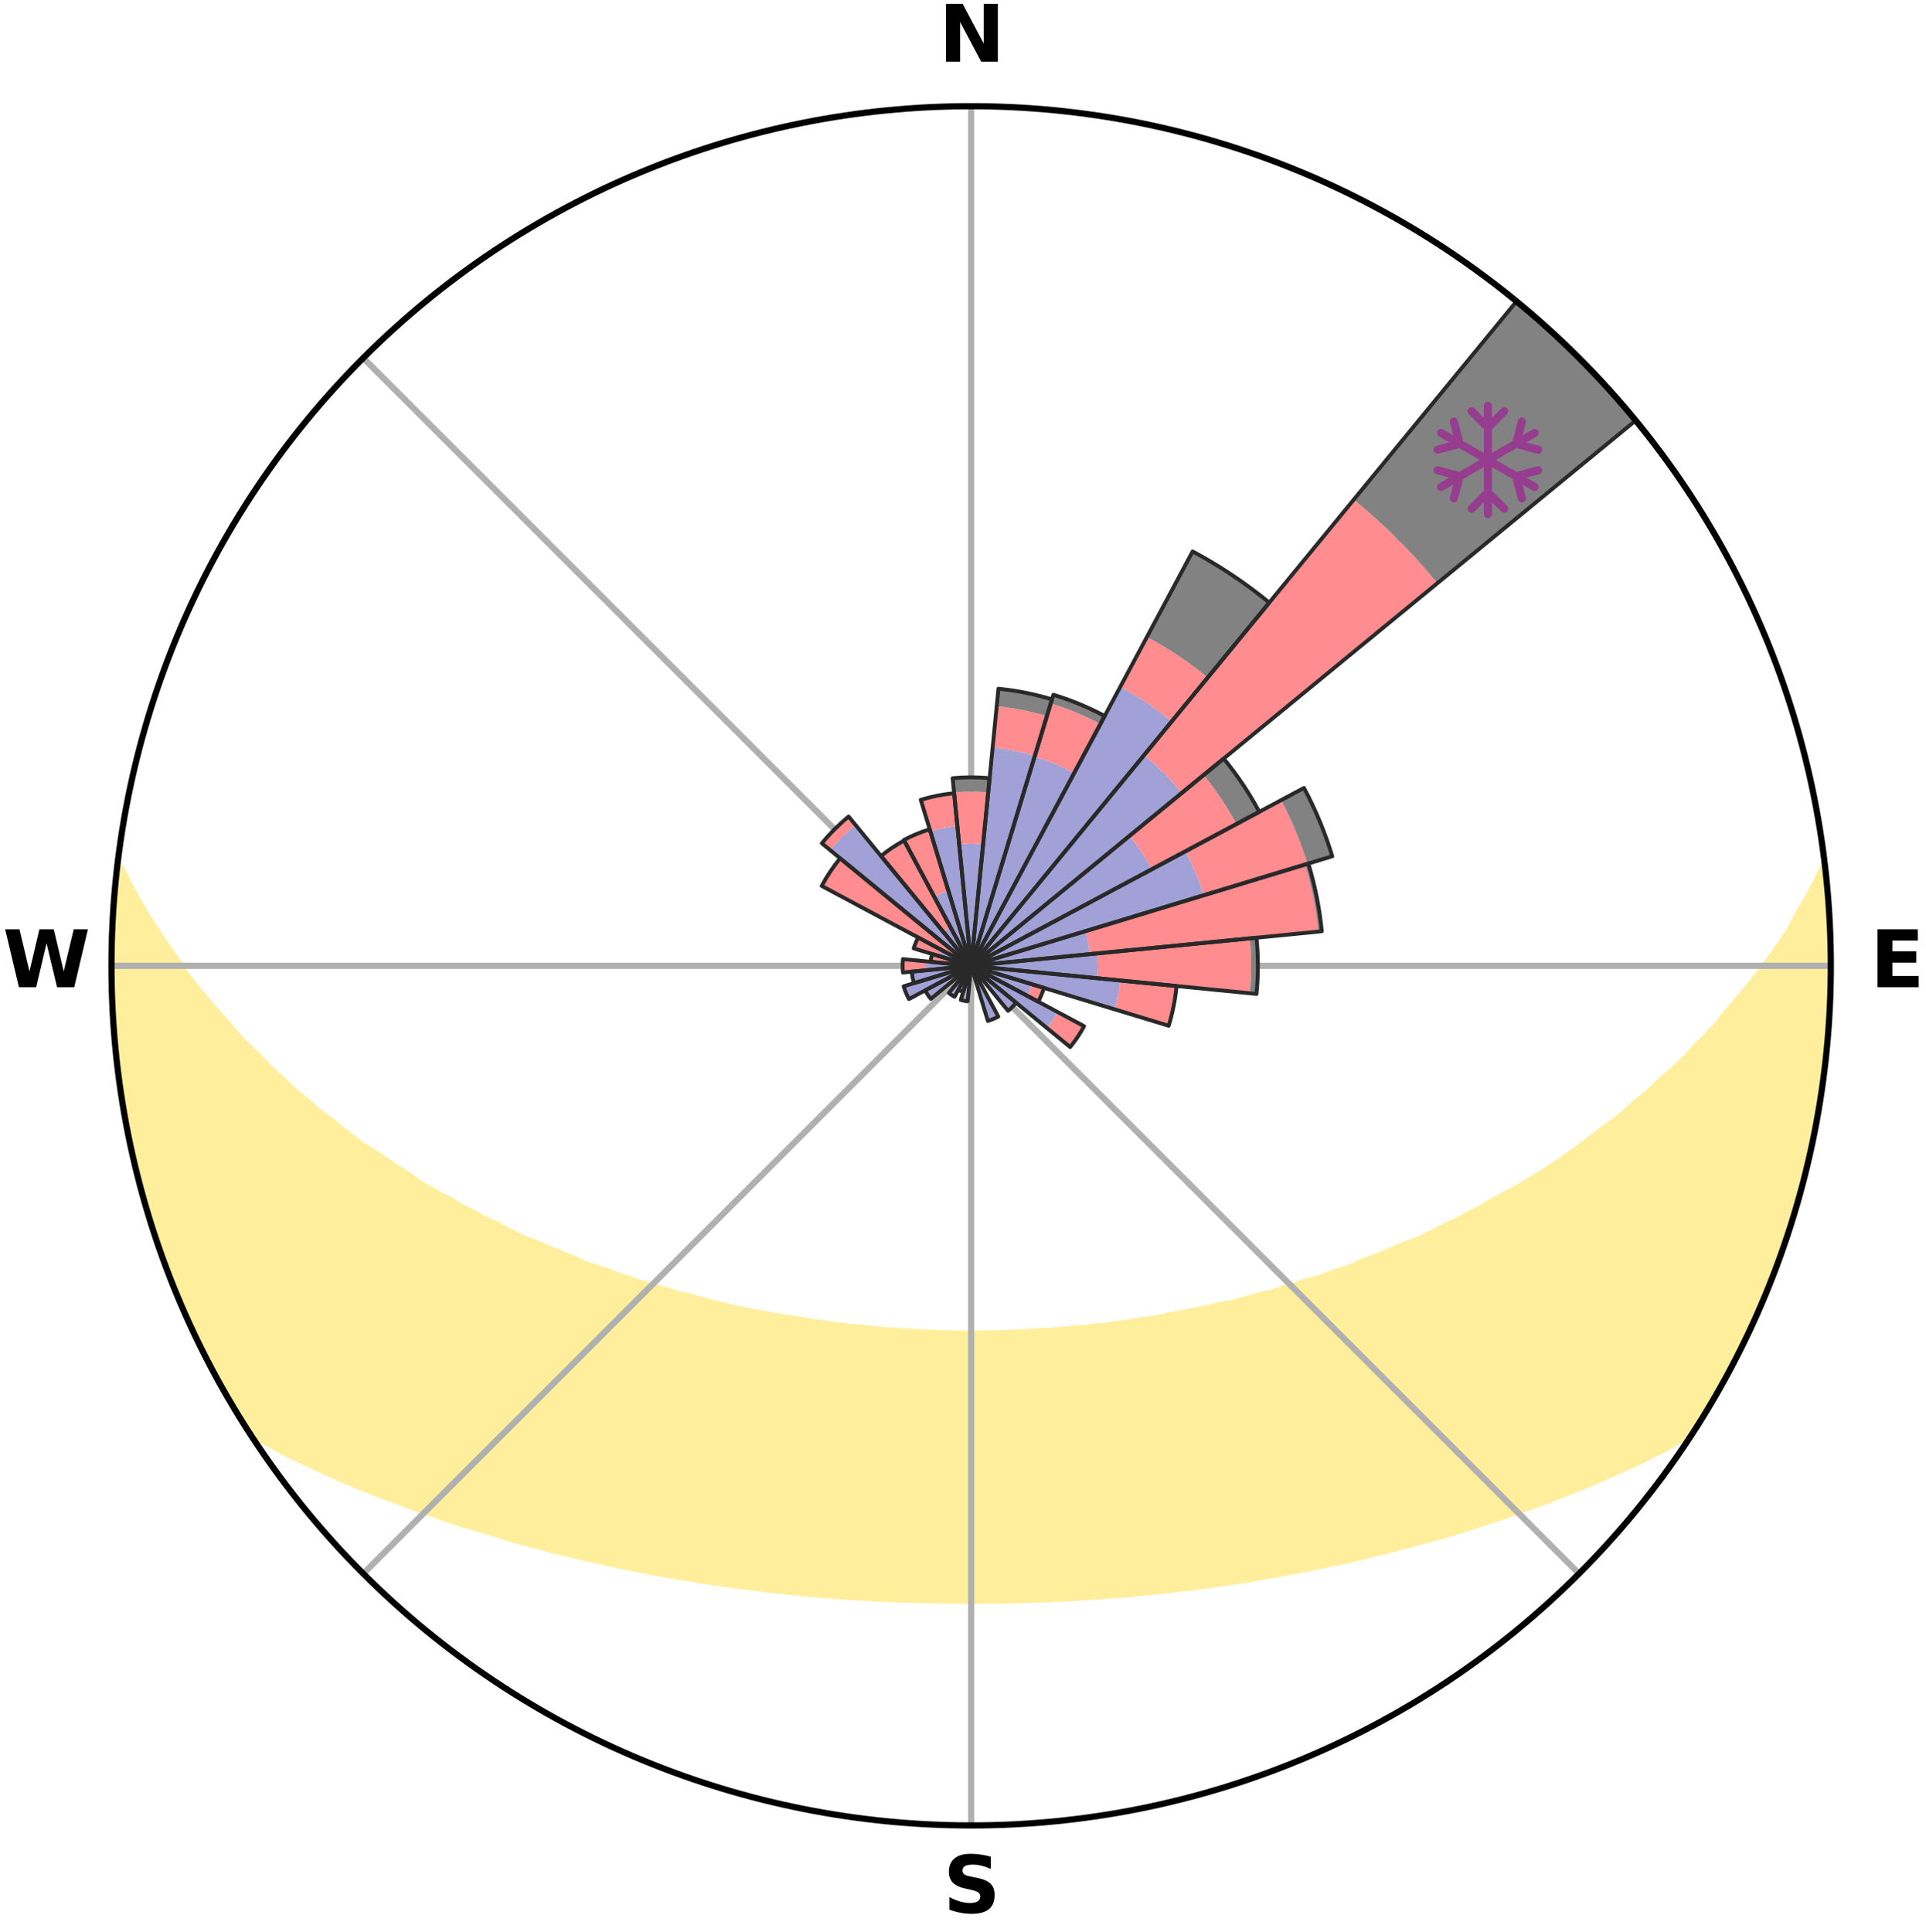 <?xml version="1.0" encoding="utf-8" standalone="no"?>
<!DOCTYPE svg PUBLIC "-//W3C//DTD SVG 1.1//EN"
  "http://www.w3.org/Graphics/SVG/1.1/DTD/svg11.dtd">
<svg xmlns:xlink="http://www.w3.org/1999/xlink" width="248.41pt" height="249.158pt" viewBox="0 0 248.41 249.158" xmlns="http://www.w3.org/2000/svg" version="1.1">
 <title>Ski Rose for Estación Invernal y de Montaña Valgrande-Pajares, Estación Invernal y de Montaña Valgrande-Payares</title>
 <defs>
  <style type="text/css">*{stroke-linejoin: round; stroke-linecap: butt}</style>
 </defs>
 <g id="figure_1">
  <g id="patch_1">
   <path d="M 0 249.158 
L 248.41 249.158 
L 248.41 0 
L 0 0 
z
" style="fill: #ffffff"/>
  </g>
  <g id="axes_1">
   <g id="patch_2">
    <path d="M 236.135 124.579 
C 236.135 110.018 233.267 95.599 227.695 82.147 
C 222.122 68.695 213.955 56.471 203.659 46.175 
C 193.363 35.879 181.139 27.711 167.687 22.139 
C 154.235 16.567 139.815 13.699 125.255 13.699 
C 110.694 13.699 96.275 16.567 82.823 22.139 
C 69.371 27.711 57.147 35.879 46.851 46.175 
C 36.555 56.471 28.387 68.695 22.815 82.147 
C 17.243 95.599 14.375 110.018 14.375 124.579 
C 14.375 139.14 17.243 153.559 22.815 167.011 
C 28.387 180.463 36.555 192.687 46.851 202.983 
C 57.147 213.279 69.371 221.447 82.823 227.019 
C 96.275 232.591 110.694 235.459 125.255 235.459 
C 139.815 235.459 154.235 232.591 167.687 227.019 
C 181.139 221.447 193.363 213.279 203.659 202.983 
C 213.955 192.687 222.122 180.463 227.695 167.011 
C 233.267 153.559 236.135 139.14 236.135 124.579 
M 125.255 124.579 
C 125.255 124.579 125.255 124.579 125.255 124.579 
C 125.255 124.579 125.255 124.579 125.255 124.579 
C 125.255 124.579 125.255 124.579 125.255 124.579 
C 125.255 124.579 125.255 124.579 125.255 124.579 
C 125.255 124.579 125.255 124.579 125.255 124.579 
C 125.255 124.579 125.255 124.579 125.255 124.579 
C 125.255 124.579 125.255 124.579 125.255 124.579 
C 125.255 124.579 125.255 124.579 125.255 124.579 
C 125.255 124.579 125.255 124.579 125.255 124.579 
C 125.255 124.579 125.255 124.579 125.255 124.579 
C 125.255 124.579 125.255 124.579 125.255 124.579 
C 125.255 124.579 125.255 124.579 125.255 124.579 
C 125.255 124.579 125.255 124.579 125.255 124.579 
C 125.255 124.579 125.255 124.579 125.255 124.579 
C 125.255 124.579 125.255 124.579 125.255 124.579 
C 125.255 124.579 125.255 124.579 125.255 124.579 
z
" style="fill: #ffffff"/>
   </g>
   <g id="PolyCollection_1">
    <defs>
     <path id="mc6286043cc" d="M 235.343 -137.122 
L 235.152 -137.1 
L 234.168 -135.066 
L 233.089 -133.066 
L 231.938 -131.104 
L 230.948 -129.194 
L 229.693 -127.314 
L 228.396 -125.479 
L 227.062 -123.691 
L 225.693 -121.949 
L 224.293 -120.255 
L 222.863 -118.609 
L 221.63 -116.994 
L 220.148 -115.442 
L 218.644 -113.939 
L 217.339 -112.456 
L 215.794 -111.048 
L 214.231 -109.69 
L 212.869 -108.341 
L 211.275 -107.078 
L 209.884 -105.817 
L 208.478 -104.599 
L 206.85 -103.477 
L 205.423 -102.347 
L 203.986 -101.258 
L 202.542 -100.211 
L 201.09 -99.205 
L 199.634 -98.24 
L 198.173 -97.316 
L 196.709 -96.433 
L 195.244 -95.589 
L 193.779 -94.784 
L 192.314 -94.018 
L 191.036 -93.203 
L 189.574 -92.511 
L 188.295 -91.763 
L 186.841 -91.141 
L 185.564 -90.458 
L 184.289 -89.806 
L 183.015 -89.183 
L 181.586 -88.692 
L 180.323 -88.13 
L 179.065 -87.596 
L 177.813 -87.09 
L 176.567 -86.61 
L 175.329 -86.156 
L 174.235 -85.618 
L 173.009 -85.214 
L 171.792 -84.833 
L 170.71 -84.363 
L 169.509 -84.027 
L 168.319 -83.713 
L 167.254 -83.306 
L 166.083 -83.032 
L 165.031 -82.664 
L 163.983 -82.315 
L 162.842 -82.094 
L 161.809 -81.78 
L 160.781 -81.482 
L 159.76 -81.2 
L 158.745 -80.934 
L 157.657 -80.79 
L 156.659 -80.552 
L 155.668 -80.327 
L 154.685 -80.115 
L 153.708 -79.916 
L 152.739 -79.729 
L 151.777 -79.553 
L 150.823 -79.388 
L 149.927 -79.139 
L 148.984 -78.996 
L 148.049 -78.861 
L 147.121 -78.735 
L 146.201 -78.617 
L 145.323 -78.425 
L 144.414 -78.325 
L 143.512 -78.23 
L 142.644 -78.069 
L 141.753 -77.989 
L 140.869 -77.914 
L 140.01 -77.781 
L 139.136 -77.718 
L 138.267 -77.66 
L 137.417 -77.551 
L 136.557 -77.502 
L 135.712 -77.41 
L 134.86 -77.371 
L 134.011 -77.333 
L 133.173 -77.263 
L 132.331 -77.233 
L 131.495 -77.177 
L 130.658 -77.154 
L 129.825 -77.111 
L 128.992 -77.095 
L 128.161 -77.066 
L 127.33 -77.055 
L 126.5 -77.04 
L 125.67 -77.034 
L 124.84 -77.034 
L 124.01 -77.044 
L 123.18 -77.053 
L 122.349 -77.076 
L 121.517 -77.091 
L 120.686 -77.127 
L 119.851 -77.148 
L 119.017 -77.198 
L 118.178 -77.226 
L 117.341 -77.29 
L 116.497 -77.325 
L 115.657 -77.404 
L 114.806 -77.447 
L 113.95 -77.492 
L 113.103 -77.593 
L 112.24 -77.647 
L 111.388 -77.765 
L 110.515 -77.831 
L 109.636 -77.9 
L 108.776 -78.044 
L 107.887 -78.126 
L 106.991 -78.214 
L 106.121 -78.386 
L 105.215 -78.49 
L 104.301 -78.6 
L 103.421 -78.803 
L 102.496 -78.931 
L 101.563 -79.068 
L 100.623 -79.213 
L 99.676 -79.368 
L 98.721 -79.533 
L 97.758 -79.709 
L 96.788 -79.896 
L 95.811 -80.094 
L 94.827 -80.306 
L 93.835 -80.53 
L 92.836 -80.768 
L 91.831 -81.02 
L 90.819 -81.288 
L 89.801 -81.57 
L 88.777 -81.869 
L 87.648 -82.073 
L 86.609 -82.405 
L 85.564 -82.754 
L 84.405 -83.01 
L 83.348 -83.397 
L 82.168 -83.692 
L 81.099 -84.118 
L 79.902 -84.454 
L 78.824 -84.923 
L 77.61 -85.304 
L 76.387 -85.708 
L 75.156 -86.137 
L 74.062 -86.698 
L 72.82 -87.177 
L 71.571 -87.683 
L 70.316 -88.216 
L 69.057 -88.777 
L 67.631 -89.267 
L 66.361 -89.888 
L 65.089 -90.539 
L 63.816 -91.22 
L 62.365 -91.841 
L 61.089 -92.587 
L 59.631 -93.278 
L 58.355 -94.091 
L 56.895 -94.855 
L 55.433 -95.658 
L 53.971 -96.5 
L 52.707 -97.455 
L 51.252 -98.373 
L 49.801 -99.333 
L 48.355 -100.333 
L 46.709 -101.313 
L 45.276 -102.399 
L 43.852 -103.527 
L 42.439 -104.697 
L 40.824 -105.861 
L 39.435 -107.119 
L 37.844 -108.378 
L 36.486 -109.724 
L 34.926 -111.079 
L 33.603 -112.513 
L 32.081 -113.963 
L 30.579 -115.463 
L 29.323 -117.029 
L 27.869 -118.623 
L 26.442 -120.265 
L 25.044 -121.955 
L 23.678 -123.693 
L 22.567 -125.475 
L 21.27 -127.302 
L 20.014 -129.174 
L 18.805 -131.09 
L 17.652 -133.048 
L 16.568 -135.044 
L 15.574 -137.076 
L 15.191 -137.119 
L 15.191 -137.119 
L 14.928 -135.202 
L 14.728 -133.278 
L 14.689 -131.342 
L 14.524 -129.414 
L 14.423 -127.481 
L 14.48 -125.546 
L 14.411 -123.612 
L 14.601 -121.681 
L 14.596 -119.748 
L 14.621 -117.812 
L 14.718 -115.88 
L 14.956 -113.958 
L 15.116 -112.03 
L 15.454 -110.124 
L 15.633 -108.196 
L 16.03 -106.301 
L 16.269 -104.38 
L 16.723 -102.498 
L 17.022 -100.585 
L 17.534 -98.718 
L 17.949 -96.828 
L 18.465 -94.964 
L 18.943 -93.088 
L 19.517 -91.24 
L 20.117 -89.401 
L 20.803 -87.591 
L 21.407 -85.752 
L 22.097 -83.944 
L 22.817 -82.148 
L 23.625 -80.389 
L 24.411 -78.622 
L 25.178 -76.845 
L 26.038 -75.111 
L 26.939 -73.399 
L 27.82 -71.676 
L 28.807 -70.011 
L 29.718 -68.304 
L 30.716 -66.646 
L 31.755 -65.013 
L 33.335 -63.739 
L 35.242 -62.715 
L 37.104 -61.702 
L 39.053 -60.793 
L 40.94 -59.882 
L 42.827 -59.013 
L 44.716 -58.188 
L 46.598 -57.4 
L 48.479 -56.653 
L 50.349 -55.94 
L 52.215 -55.266 
L 54.012 -54.569 
L 55.857 -53.959 
L 57.639 -53.326 
L 59.413 -52.725 
L 61.229 -52.211 
L 62.983 -51.668 
L 64.727 -51.153 
L 66.415 -50.607 
L 68.14 -50.145 
L 69.853 -49.708 
L 71.519 -49.244 
L 73.21 -48.854 
L 74.854 -48.432 
L 76.523 -48.086 
L 78.15 -47.711 
L 79.765 -47.353 
L 81.374 -47.019 
L 82.97 -46.7 
L 84.56 -46.404 
L 86.137 -46.12 
L 87.707 -45.859 
L 89.266 -45.608 
L 90.798 -45.333 
L 92.341 -45.119 
L 93.873 -44.913 
L 95.384 -44.685 
L 96.902 -44.512 
L 98.398 -44.313 
L 99.889 -44.128 
L 101.382 -43.986 
L 102.86 -43.827 
L 104.333 -43.681 
L 105.808 -43.577 
L 107.27 -43.453 
L 108.727 -43.342 
L 110.18 -43.241 
L 111.629 -43.152 
L 113.074 -43.073 
L 114.517 -43.017 
L 115.955 -42.957 
L 117.391 -42.906 
L 118.824 -42.866 
L 120.255 -42.835 
L 121.685 -42.813 
L 123.113 -42.801 
L 124.541 -42.798 
L 125.969 -42.798 
L 127.396 -42.802 
L 128.825 -42.813 
L 130.255 -42.833 
L 131.686 -42.863 
L 133.119 -42.902 
L 134.555 -42.951 
L 135.994 -43.01 
L 137.435 -43.079 
L 138.88 -43.158 
L 140.329 -43.248 
L 141.781 -43.349 
L 143.238 -43.461 
L 144.707 -43.555 
L 146.174 -43.69 
L 147.647 -43.836 
L 149.125 -43.996 
L 150.617 -44.139 
L 152.108 -44.324 
L 153.618 -44.484 
L 155.122 -44.697 
L 156.645 -44.89 
L 158.163 -45.132 
L 159.706 -45.346 
L 161.256 -45.582 
L 162.795 -45.874 
L 164.366 -46.135 
L 165.942 -46.419 
L 167.532 -46.715 
L 169.127 -47.035 
L 170.735 -47.368 
L 172.349 -47.728 
L 174.007 -48.053 
L 175.645 -48.448 
L 177.287 -48.871 
L 178.979 -49.261 
L 180.644 -49.725 
L 182.357 -50.162 
L 184.081 -50.625 
L 185.816 -51.113 
L 187.561 -51.628 
L 189.316 -52.171 
L 191.081 -52.742 
L 192.854 -53.344 
L 194.688 -53.923 
L 196.479 -54.587 
L 198.337 -55.226 
L 200.142 -55.958 
L 202.011 -56.671 
L 203.891 -57.417 
L 205.772 -58.205 
L 207.662 -59.029 
L 209.547 -59.899 
L 211.502 -60.759 
L 213.383 -61.718 
L 215.317 -62.681 
L 217.152 -63.754 
L 218.763 -65.008 
L 219.788 -66.649 
L 220.76 -68.322 
L 221.756 -69.981 
L 222.695 -71.673 
L 223.582 -73.393 
L 224.412 -75.141 
L 225.319 -76.851 
L 226.151 -78.598 
L 226.938 -80.366 
L 227.664 -82.16 
L 228.345 -83.971 
L 229.104 -85.751 
L 229.675 -87.602 
L 230.368 -89.409 
L 230.947 -91.254 
L 231.54 -93.096 
L 232.087 -94.952 
L 232.589 -96.82 
L 233.046 -98.701 
L 233.459 -100.591 
L 233.827 -102.49 
L 234.268 -104.375 
L 234.556 -106.288 
L 234.862 -108.198 
L 235.061 -110.123 
L 235.41 -112.028 
L 235.529 -113.961 
L 235.749 -115.883 
L 235.792 -117.818 
L 235.99 -119.744 
L 235.958 -121.68 
L 236.083 -123.612 
L 236.128 -125.547 
L 236.036 -127.48 
L 236.013 -129.415 
L 235.809 -131.341 
L 235.765 -133.276 
L 235.498 -135.194 
L 235.343 -137.122 
z
" style="stroke: #ffee9c"/>
    </defs>
    <g clip-path="url(#p4881f502d7)">
     <use xlink:href="#mc6286043cc" x="0" y="249.158" style="fill: #ffee9c; stroke: #ffee9c"/>
    </g>
   </g>
   <g id="matplotlib.axis_1">
    <g id="xtick_1">
     <g id="line2d_1">
      <path d="M 125.255 124.579 
L 125.255 13.699 
" clip-path="url(#p4881f502d7)" style="fill: none; stroke: #b0b0b0; stroke-width: 0.8; stroke-linecap: square"/>
     </g>
     <g id="text_1">
      <!-- N -->
      <g transform="translate(121.07 7.958) scale(0.1 -0.1)">
       <defs>
        <path id="DejaVuSans-Bold-4e" d="M 588 4666 
L 1931 4666 
L 3628 1466 
L 3628 4666 
L 4769 4666 
L 4769 0 
L 3425 0 
L 1728 3200 
L 1728 0 
L 588 0 
L 588 4666 
z
" transform="scale(0.016)"/>
       </defs>
       <use xlink:href="#DejaVuSans-Bold-4e"/>
      </g>
     </g>
    </g>
    <g id="xtick_2">
     <g id="line2d_2">
      <path d="M 125.255 124.579 
L 203.659 46.175 
" clip-path="url(#p4881f502d7)" style="fill: none; stroke: #b0b0b0; stroke-width: 0.8; stroke-linecap: square"/>
     </g>
    </g>
    <g id="xtick_3">
     <g id="line2d_3">
      <path d="M 125.255 124.579 
L 236.135 124.579 
" clip-path="url(#p4881f502d7)" style="fill: none; stroke: #b0b0b0; stroke-width: 0.8; stroke-linecap: square"/>
     </g>
     <g id="text_2">
      <!-- E -->
      <g transform="translate(241.219 127.338) scale(0.1 -0.1)">
       <defs>
        <path id="DejaVuSans-Bold-45" d="M 588 4666 
L 3834 4666 
L 3834 3756 
L 1791 3756 
L 1791 2888 
L 3713 2888 
L 3713 1978 
L 1791 1978 
L 1791 909 
L 3903 909 
L 3903 0 
L 588 0 
L 588 4666 
z
" transform="scale(0.016)"/>
       </defs>
       <use xlink:href="#DejaVuSans-Bold-45"/>
      </g>
     </g>
    </g>
    <g id="xtick_4">
     <g id="line2d_4">
      <path d="M 125.255 124.579 
L 203.659 202.983 
" clip-path="url(#p4881f502d7)" style="fill: none; stroke: #b0b0b0; stroke-width: 0.8; stroke-linecap: square"/>
     </g>
    </g>
    <g id="xtick_5">
     <g id="line2d_5">
      <path d="M 125.255 124.579 
L 125.255 235.459 
" clip-path="url(#p4881f502d7)" style="fill: none; stroke: #b0b0b0; stroke-width: 0.8; stroke-linecap: square"/>
     </g>
     <g id="text_3">
      <!-- S -->
      <g transform="translate(121.654 246.718) scale(0.1 -0.1)">
       <defs>
        <path id="DejaVuSans-Bold-53" d="M 3834 4519 
L 3834 3531 
Q 3450 3703 3084 3790 
Q 2719 3878 2394 3878 
Q 1963 3878 1756 3759 
Q 1550 3641 1550 3391 
Q 1550 3203 1689 3098 
Q 1828 2994 2194 2919 
L 2706 2816 
Q 3484 2659 3812 2340 
Q 4141 2022 4141 1434 
Q 4141 663 3683 286 
Q 3225 -91 2284 -91 
Q 1841 -91 1394 -6 
Q 947 78 500 244 
L 500 1259 
Q 947 1022 1364 901 
Q 1781 781 2169 781 
Q 2563 781 2772 912 
Q 2981 1044 2981 1288 
Q 2981 1506 2839 1625 
Q 2697 1744 2272 1838 
L 1806 1941 
Q 1106 2091 782 2419 
Q 459 2747 459 3303 
Q 459 4000 909 4375 
Q 1359 4750 2203 4750 
Q 2588 4750 2994 4692 
Q 3400 4634 3834 4519 
z
" transform="scale(0.016)"/>
       </defs>
       <use xlink:href="#DejaVuSans-Bold-53"/>
      </g>
     </g>
    </g>
    <g id="xtick_6">
     <g id="line2d_6">
      <path d="M 125.255 124.579 
L 46.851 202.983 
" clip-path="url(#p4881f502d7)" style="fill: none; stroke: #b0b0b0; stroke-width: 0.8; stroke-linecap: square"/>
     </g>
    </g>
    <g id="xtick_7">
     <g id="line2d_7">
      <path d="M 125.255 124.579 
L 14.375 124.579 
" clip-path="url(#p4881f502d7)" style="fill: none; stroke: #b0b0b0; stroke-width: 0.8; stroke-linecap: square"/>
     </g>
     <g id="text_4">
      <!-- W -->
      <g transform="translate(0.36 127.338) scale(0.1 -0.1)">
       <defs>
        <path id="DejaVuSans-Bold-57" d="M 191 4666 
L 1344 4666 
L 2150 1275 
L 2950 4666 
L 4109 4666 
L 4909 1275 
L 5716 4666 
L 6859 4666 
L 5759 0 
L 4372 0 
L 3525 3547 
L 2688 0 
L 1300 0 
L 191 4666 
z
" transform="scale(0.016)"/>
       </defs>
       <use xlink:href="#DejaVuSans-Bold-57"/>
      </g>
     </g>
    </g>
    <g id="xtick_8">
     <g id="line2d_8">
      <path d="M 125.255 124.579 
L 46.851 46.175 
" clip-path="url(#p4881f502d7)" style="fill: none; stroke: #b0b0b0; stroke-width: 0.8; stroke-linecap: square"/>
     </g>
    </g>
   </g>
   <g id="matplotlib.axis_2"/>
   <g id="patch_3">
    <path d="M 125.255 124.579 
C 125.255 124.579 125.255 124.579 125.255 124.579 
C 125.255 124.579 125.255 124.579 125.255 124.579 
L 125.255 124.579 
C 125.255 124.579 125.255 124.579 125.255 124.579 
C 125.255 124.579 125.255 124.579 125.255 124.579 
z
" clip-path="url(#p4881f502d7)" style="fill: #d9d9d9"/>
   </g>
   <g id="patch_4">
    <path d="M 125.255 124.579 
C 125.255 124.579 125.255 124.579 125.255 124.579 
C 125.255 124.579 125.255 124.579 125.255 124.579 
L 125.255 124.579 
C 125.255 124.579 125.255 124.579 125.255 124.579 
C 125.255 124.579 125.255 124.579 125.255 124.579 
z
" clip-path="url(#p4881f502d7)" style="fill: #d9d9d9"/>
   </g>
   <g id="patch_5">
    <path d="M 125.255 124.579 
C 125.255 124.579 125.255 124.579 125.255 124.579 
C 125.255 124.579 125.255 124.579 125.255 124.579 
L 125.255 124.579 
C 125.255 124.579 125.255 124.579 125.255 124.579 
C 125.255 124.579 125.255 124.579 125.255 124.579 
z
" clip-path="url(#p4881f502d7)" style="fill: #d9d9d9"/>
   </g>
   <g id="patch_6">
    <path d="M 125.255 124.579 
C 125.255 124.579 125.255 124.579 125.255 124.579 
C 125.255 124.579 125.255 124.579 125.255 124.579 
L 125.255 124.579 
C 125.255 124.579 125.255 124.579 125.255 124.579 
C 125.255 124.579 125.255 124.579 125.255 124.579 
z
" clip-path="url(#p4881f502d7)" style="fill: #d9d9d9"/>
   </g>
   <g id="patch_7">
    <path d="M 125.255 124.579 
C 125.255 124.579 125.255 124.579 125.255 124.579 
C 125.255 124.579 125.255 124.579 125.255 124.579 
L 125.255 124.579 
C 125.255 124.579 125.255 124.579 125.255 124.579 
C 125.255 124.579 125.255 124.579 125.255 124.579 
z
" clip-path="url(#p4881f502d7)" style="fill: #d9d9d9"/>
   </g>
   <g id="patch_8">
    <path d="M 125.255 124.579 
C 125.255 124.579 125.255 124.579 125.255 124.579 
C 125.255 124.579 125.255 124.579 125.255 124.579 
L 125.255 124.579 
C 125.255 124.579 125.255 124.579 125.255 124.579 
C 125.255 124.579 125.255 124.579 125.255 124.579 
z
" clip-path="url(#p4881f502d7)" style="fill: #d9d9d9"/>
   </g>
   <g id="patch_9">
    <path d="M 125.255 124.579 
C 125.255 124.579 125.255 124.579 125.255 124.579 
C 125.255 124.579 125.255 124.579 125.255 124.579 
L 125.255 124.579 
C 125.255 124.579 125.255 124.579 125.255 124.579 
C 125.255 124.579 125.255 124.579 125.255 124.579 
z
" clip-path="url(#p4881f502d7)" style="fill: #d9d9d9"/>
   </g>
   <g id="patch_10">
    <path d="M 125.255 124.579 
C 125.255 124.579 125.255 124.579 125.255 124.579 
C 125.255 124.579 125.255 124.579 125.255 124.579 
L 125.255 124.579 
C 125.255 124.579 125.255 124.579 125.255 124.579 
C 125.255 124.579 125.255 124.579 125.255 124.579 
z
" clip-path="url(#p4881f502d7)" style="fill: #d9d9d9"/>
   </g>
   <g id="patch_11">
    <path d="M 125.255 124.579 
C 125.255 124.579 125.255 124.579 125.255 124.579 
C 125.255 124.579 125.255 124.579 125.255 124.579 
L 125.255 124.579 
C 125.255 124.579 125.255 124.579 125.255 124.579 
C 125.255 124.579 125.255 124.579 125.255 124.579 
z
" clip-path="url(#p4881f502d7)" style="fill: #d9d9d9"/>
   </g>
   <g id="patch_12">
    <path d="M 125.255 124.579 
C 125.255 124.579 125.255 124.579 125.255 124.579 
C 125.255 124.579 125.255 124.579 125.255 124.579 
L 125.255 124.579 
C 125.255 124.579 125.255 124.579 125.255 124.579 
C 125.255 124.579 125.255 124.579 125.255 124.579 
z
" clip-path="url(#p4881f502d7)" style="fill: #d9d9d9"/>
   </g>
   <g id="patch_13">
    <path d="M 125.255 124.579 
C 125.255 124.579 125.255 124.579 125.255 124.579 
C 125.255 124.579 125.255 124.579 125.255 124.579 
L 125.255 124.579 
C 125.255 124.579 125.255 124.579 125.255 124.579 
C 125.255 124.579 125.255 124.579 125.255 124.579 
z
" clip-path="url(#p4881f502d7)" style="fill: #d9d9d9"/>
   </g>
   <g id="patch_14">
    <path d="M 125.255 124.579 
C 125.255 124.579 125.255 124.579 125.255 124.579 
C 125.255 124.579 125.255 124.579 125.255 124.579 
L 125.255 124.579 
C 125.255 124.579 125.255 124.579 125.255 124.579 
C 125.255 124.579 125.255 124.579 125.255 124.579 
z
" clip-path="url(#p4881f502d7)" style="fill: #d9d9d9"/>
   </g>
   <g id="patch_15">
    <path d="M 125.255 124.579 
C 125.255 124.579 125.255 124.579 125.255 124.579 
C 125.255 124.579 125.255 124.579 125.255 124.579 
L 125.255 124.579 
C 125.255 124.579 125.255 124.579 125.255 124.579 
C 125.255 124.579 125.255 124.579 125.255 124.579 
z
" clip-path="url(#p4881f502d7)" style="fill: #d9d9d9"/>
   </g>
   <g id="patch_16">
    <path d="M 125.255 124.579 
C 125.255 124.579 125.255 124.579 125.255 124.579 
C 125.255 124.579 125.255 124.579 125.255 124.579 
L 125.255 124.579 
C 125.255 124.579 125.255 124.579 125.255 124.579 
C 125.255 124.579 125.255 124.579 125.255 124.579 
z
" clip-path="url(#p4881f502d7)" style="fill: #d9d9d9"/>
   </g>
   <g id="patch_17">
    <path d="M 125.255 124.579 
C 125.255 124.579 125.255 124.579 125.255 124.579 
C 125.255 124.579 125.255 124.579 125.255 124.579 
L 125.255 124.579 
C 125.255 124.579 125.255 124.579 125.255 124.579 
C 125.255 124.579 125.255 124.579 125.255 124.579 
z
" clip-path="url(#p4881f502d7)" style="fill: #d9d9d9"/>
   </g>
   <g id="patch_18">
    <path d="M 125.255 124.579 
C 125.255 124.579 125.255 124.579 125.255 124.579 
C 125.255 124.579 125.255 124.579 125.255 124.579 
L 125.255 124.579 
C 125.255 124.579 125.255 124.579 125.255 124.579 
C 125.255 124.579 125.255 124.579 125.255 124.579 
z
" clip-path="url(#p4881f502d7)" style="fill: #d9d9d9"/>
   </g>
   <g id="patch_19">
    <path d="M 125.255 124.579 
C 125.255 124.579 125.255 124.579 125.255 124.579 
C 125.255 124.579 125.255 124.579 125.255 124.579 
L 125.255 124.579 
C 125.255 124.579 125.255 124.579 125.255 124.579 
C 125.255 124.579 125.255 124.579 125.255 124.579 
z
" clip-path="url(#p4881f502d7)" style="fill: #d9d9d9"/>
   </g>
   <g id="patch_20">
    <path d="M 125.255 124.579 
C 125.255 124.579 125.255 124.579 125.255 124.579 
C 125.255 124.579 125.255 124.579 125.255 124.579 
L 125.255 124.579 
C 125.255 124.579 125.255 124.579 125.255 124.579 
C 125.255 124.579 125.255 124.579 125.255 124.579 
z
" clip-path="url(#p4881f502d7)" style="fill: #d9d9d9"/>
   </g>
   <g id="patch_21">
    <path d="M 125.255 124.579 
C 125.255 124.579 125.255 124.579 125.255 124.579 
C 125.255 124.579 125.255 124.579 125.255 124.579 
L 125.255 124.579 
C 125.255 124.579 125.255 124.579 125.255 124.579 
C 125.255 124.579 125.255 124.579 125.255 124.579 
z
" clip-path="url(#p4881f502d7)" style="fill: #d9d9d9"/>
   </g>
   <g id="patch_22">
    <path d="M 125.255 124.579 
C 125.255 124.579 125.255 124.579 125.255 124.579 
C 125.255 124.579 125.255 124.579 125.255 124.579 
L 125.255 124.579 
C 125.255 124.579 125.255 124.579 125.255 124.579 
C 125.255 124.579 125.255 124.579 125.255 124.579 
z
" clip-path="url(#p4881f502d7)" style="fill: #d9d9d9"/>
   </g>
   <g id="patch_23">
    <path d="M 125.255 124.579 
C 125.255 124.579 125.255 124.579 125.255 124.579 
C 125.255 124.579 125.255 124.579 125.255 124.579 
L 125.255 124.579 
C 125.255 124.579 125.255 124.579 125.255 124.579 
C 125.255 124.579 125.255 124.579 125.255 124.579 
z
" clip-path="url(#p4881f502d7)" style="fill: #d9d9d9"/>
   </g>
   <g id="patch_24">
    <path d="M 125.255 124.579 
C 125.255 124.579 125.255 124.579 125.255 124.579 
C 125.255 124.579 125.255 124.579 125.255 124.579 
L 125.255 124.579 
C 125.255 124.579 125.255 124.579 125.255 124.579 
C 125.255 124.579 125.255 124.579 125.255 124.579 
z
" clip-path="url(#p4881f502d7)" style="fill: #d9d9d9"/>
   </g>
   <g id="patch_25">
    <path d="M 125.255 124.579 
C 125.255 124.579 125.255 124.579 125.255 124.579 
C 125.255 124.579 125.255 124.579 125.255 124.579 
L 125.255 124.579 
C 125.255 124.579 125.255 124.579 125.255 124.579 
C 125.255 124.579 125.255 124.579 125.255 124.579 
z
" clip-path="url(#p4881f502d7)" style="fill: #d9d9d9"/>
   </g>
   <g id="patch_26">
    <path d="M 125.255 124.579 
C 125.255 124.579 125.255 124.579 125.255 124.579 
C 125.255 124.579 125.255 124.579 125.255 124.579 
L 125.255 124.579 
C 125.255 124.579 125.255 124.579 125.255 124.579 
C 125.255 124.579 125.255 124.579 125.255 124.579 
z
" clip-path="url(#p4881f502d7)" style="fill: #d9d9d9"/>
   </g>
   <g id="patch_27">
    <path d="M 125.255 124.579 
C 125.255 124.579 125.255 124.579 125.255 124.579 
C 125.255 124.579 125.255 124.579 125.255 124.579 
L 125.255 124.579 
C 125.255 124.579 125.255 124.579 125.255 124.579 
C 125.255 124.579 125.255 124.579 125.255 124.579 
z
" clip-path="url(#p4881f502d7)" style="fill: #d9d9d9"/>
   </g>
   <g id="patch_28">
    <path d="M 125.255 124.579 
C 125.255 124.579 125.255 124.579 125.255 124.579 
C 125.255 124.579 125.255 124.579 125.255 124.579 
L 125.255 124.579 
C 125.255 124.579 125.255 124.579 125.255 124.579 
C 125.255 124.579 125.255 124.579 125.255 124.579 
z
" clip-path="url(#p4881f502d7)" style="fill: #d9d9d9"/>
   </g>
   <g id="patch_29">
    <path d="M 125.255 124.579 
C 125.255 124.579 125.255 124.579 125.255 124.579 
C 125.255 124.579 125.255 124.579 125.255 124.579 
L 125.255 124.579 
C 125.255 124.579 125.255 124.579 125.255 124.579 
C 125.255 124.579 125.255 124.579 125.255 124.579 
z
" clip-path="url(#p4881f502d7)" style="fill: #d9d9d9"/>
   </g>
   <g id="patch_30">
    <path d="M 125.255 124.579 
C 125.255 124.579 125.255 124.579 125.255 124.579 
C 125.255 124.579 125.255 124.579 125.255 124.579 
L 125.255 124.579 
C 125.255 124.579 125.255 124.579 125.255 124.579 
C 125.255 124.579 125.255 124.579 125.255 124.579 
z
" clip-path="url(#p4881f502d7)" style="fill: #d9d9d9"/>
   </g>
   <g id="patch_31">
    <path d="M 125.255 124.579 
C 125.255 124.579 125.255 124.579 125.255 124.579 
C 125.255 124.579 125.255 124.579 125.255 124.579 
L 125.255 124.579 
C 125.255 124.579 125.255 124.579 125.255 124.579 
C 125.255 124.579 125.255 124.579 125.255 124.579 
z
" clip-path="url(#p4881f502d7)" style="fill: #d9d9d9"/>
   </g>
   <g id="patch_32">
    <path d="M 125.255 124.579 
C 125.255 124.579 125.255 124.579 125.255 124.579 
C 125.255 124.579 125.255 124.579 125.255 124.579 
L 125.255 124.579 
C 125.255 124.579 125.255 124.579 125.255 124.579 
C 125.255 124.579 125.255 124.579 125.255 124.579 
z
" clip-path="url(#p4881f502d7)" style="fill: #d9d9d9"/>
   </g>
   <g id="patch_33">
    <path d="M 125.255 124.579 
C 125.255 124.579 125.255 124.579 125.255 124.579 
C 125.255 124.579 125.255 124.579 125.255 124.579 
L 125.255 124.579 
C 125.255 124.579 125.255 124.579 125.255 124.579 
C 125.255 124.579 125.255 124.579 125.255 124.579 
z
" clip-path="url(#p4881f502d7)" style="fill: #d9d9d9"/>
   </g>
   <g id="patch_34">
    <path d="M 125.255 124.579 
C 125.255 124.579 125.255 124.579 125.255 124.579 
C 125.255 124.579 125.255 124.579 125.255 124.579 
L 125.255 124.579 
C 125.255 124.579 125.255 124.579 125.255 124.579 
C 125.255 124.579 125.255 124.579 125.255 124.579 
z
" clip-path="url(#p4881f502d7)" style="fill: #d9d9d9"/>
   </g>
   <g id="patch_35">
    <path d="M 125.255 124.579 
C 125.255 124.579 125.255 124.579 125.255 124.579 
C 125.255 124.579 125.255 124.579 125.255 124.579 
L 126.799 108.898 
C 126.286 108.847 125.771 108.822 125.255 108.822 
C 124.739 108.822 124.224 108.847 123.71 108.898 
z
" clip-path="url(#p4881f502d7)" style="fill: #a1a1d8"/>
   </g>
   <g id="patch_36">
    <path d="M 125.255 124.579 
C 125.255 124.579 125.255 124.579 125.255 124.579 
C 125.255 124.579 125.255 124.579 125.255 124.579 
L 133.468 97.502 
C 132.582 97.234 131.683 97.008 130.775 96.828 
C 129.867 96.647 128.95 96.511 128.028 96.42 
z
" clip-path="url(#p4881f502d7)" style="fill: #a1a1d8"/>
   </g>
   <g id="patch_37">
    <path d="M 125.255 124.579 
C 125.255 124.579 125.255 124.579 125.255 124.579 
C 125.255 124.579 125.255 124.579 125.255 124.579 
L 138.549 99.708 
C 137.735 99.272 136.9 98.878 136.047 98.524 
C 135.194 98.171 134.325 97.86 133.441 97.592 
z
" clip-path="url(#p4881f502d7)" style="fill: #a1a1d8"/>
   </g>
   <g id="patch_38">
    <path d="M 125.255 124.579 
C 125.255 124.579 125.255 124.579 125.255 124.579 
C 125.255 124.579 125.255 124.579 125.255 124.579 
L 151.133 93.046 
C 150.101 92.199 149.028 91.403 147.918 90.661 
C 146.808 89.92 145.662 89.233 144.484 88.603 
z
" clip-path="url(#p4881f502d7)" style="fill: #a1a1d8"/>
   </g>
   <g id="patch_39">
    <path d="M 125.255 124.579 
C 125.255 124.579 125.255 124.579 125.255 124.579 
C 125.255 124.579 125.255 124.579 125.255 124.579 
L 152.433 102.275 
C 151.703 101.385 150.929 100.532 150.116 99.718 
C 149.302 98.904 148.449 98.131 147.559 97.401 
z
" clip-path="url(#p4881f502d7)" style="fill: #a1a1d8"/>
   </g>
   <g id="patch_40">
    <path d="M 125.255 124.579 
C 125.255 124.579 125.255 124.579 125.255 124.579 
C 125.255 124.579 125.255 124.579 125.255 124.579 
L 148.563 112.121 
C 148.155 111.358 147.71 110.615 147.23 109.896 
C 146.749 109.177 146.233 108.482 145.685 107.813 
z
" clip-path="url(#p4881f502d7)" style="fill: #a1a1d8"/>
   </g>
   <g id="patch_41">
    <path d="M 125.255 124.579 
C 125.255 124.579 125.255 124.579 125.255 124.579 
C 125.255 124.579 125.255 124.579 125.255 124.579 
L 155.251 115.48 
C 154.953 114.498 154.607 113.531 154.215 112.584 
C 153.822 111.636 153.383 110.708 152.899 109.803 
z
" clip-path="url(#p4881f502d7)" style="fill: #a1a1d8"/>
   </g>
   <g id="patch_42">
    <path d="M 125.255 124.579 
C 125.255 124.579 125.255 124.579 125.255 124.579 
C 125.255 124.579 125.255 124.579 125.255 124.579 
L 140.58 123.07 
C 140.53 122.568 140.456 122.069 140.358 121.575 
C 140.26 121.081 140.137 120.591 139.991 120.109 
z
" clip-path="url(#p4881f502d7)" style="fill: #a1a1d8"/>
   </g>
   <g id="patch_43">
    <path d="M 125.255 124.579 
C 125.255 124.579 125.255 124.579 125.255 124.579 
C 125.255 124.579 125.255 124.579 125.255 124.579 
L 141.518 126.181 
C 141.571 125.649 141.597 125.114 141.597 124.579 
C 141.597 124.044 141.571 123.51 141.518 122.977 
z
" clip-path="url(#p4881f502d7)" style="fill: #a1a1d8"/>
   </g>
   <g id="patch_44">
    <path d="M 125.255 124.579 
C 125.255 124.579 125.255 124.579 125.255 124.579 
C 125.255 124.579 125.255 124.579 125.255 124.579 
L 143.758 130.192 
C 143.942 129.586 144.096 128.972 144.22 128.351 
C 144.343 127.731 144.436 127.104 144.498 126.474 
z
" clip-path="url(#p4881f502d7)" style="fill: #a1a1d8"/>
   </g>
   <g id="patch_45">
    <path d="M 125.255 124.579 
C 125.255 124.579 125.255 124.579 125.255 124.579 
C 125.255 124.579 125.255 124.579 125.255 124.579 
L 132.469 128.435 
C 132.595 128.199 132.71 127.957 132.812 127.709 
C 132.915 127.462 133.005 127.21 133.083 126.954 
z
" clip-path="url(#p4881f502d7)" style="fill: #a1a1d8"/>
   </g>
   <g id="patch_46">
    <path d="M 125.255 124.579 
C 125.255 124.579 125.255 124.579 125.255 124.579 
C 125.255 124.579 125.255 124.579 125.255 124.579 
L 135.04 132.61 
C 135.303 132.289 135.55 131.956 135.78 131.612 
C 136.01 131.267 136.223 130.912 136.419 130.546 
z
" clip-path="url(#p4881f502d7)" style="fill: #a1a1d8"/>
   </g>
   <g id="patch_47">
    <path d="M 125.255 124.579 
C 125.255 124.579 125.255 124.579 125.255 124.579 
C 125.255 124.579 125.255 124.579 125.255 124.579 
L 130.017 130.382 
C 130.207 130.226 130.389 130.061 130.563 129.887 
C 130.736 129.713 130.902 129.531 131.057 129.341 
z
" clip-path="url(#p4881f502d7)" style="fill: #a1a1d8"/>
   </g>
   <g id="patch_48">
    <path d="M 125.255 124.579 
C 125.255 124.579 125.255 124.579 125.255 124.579 
C 125.255 124.579 125.255 124.579 125.255 124.579 
L 125.766 125.535 
C 125.797 125.518 125.827 125.5 125.857 125.48 
C 125.886 125.46 125.915 125.439 125.942 125.417 
z
" clip-path="url(#p4881f502d7)" style="fill: #a1a1d8"/>
   </g>
   <g id="patch_49">
    <path d="M 125.255 124.579 
C 125.255 124.579 125.255 124.579 125.255 124.579 
C 125.255 124.579 125.255 124.579 125.255 124.579 
L 127.411 131.687 
C 127.644 131.617 127.873 131.535 128.097 131.442 
C 128.322 131.349 128.542 131.245 128.756 131.13 
z
" clip-path="url(#p4881f502d7)" style="fill: #a1a1d8"/>
   </g>
   <g id="patch_50">
    <path d="M 125.255 124.579 
C 125.255 124.579 125.255 124.579 125.255 124.579 
C 125.255 124.579 125.255 124.579 125.255 124.579 
L 125.255 124.579 
C 125.255 124.579 125.255 124.579 125.255 124.579 
C 125.255 124.579 125.255 124.579 125.255 124.579 
z
" clip-path="url(#p4881f502d7)" style="fill: #a1a1d8"/>
   </g>
   <g id="patch_51">
    <path d="M 125.255 124.579 
C 125.255 124.579 125.255 124.579 125.255 124.579 
C 125.255 124.579 125.255 124.579 125.255 124.579 
L 125.255 124.579 
C 125.255 124.579 125.255 124.579 125.255 124.579 
C 125.255 124.579 125.255 124.579 125.255 124.579 
z
" clip-path="url(#p4881f502d7)" style="fill: #a1a1d8"/>
   </g>
   <g id="patch_52">
    <path d="M 125.255 124.579 
C 125.255 124.579 125.255 124.579 125.255 124.579 
C 125.255 124.579 125.255 124.579 125.255 124.579 
L 123.92 128.978 
C 124.064 129.022 124.21 129.058 124.358 129.088 
C 124.506 129.117 124.655 129.139 124.804 129.154 
z
" clip-path="url(#p4881f502d7)" style="fill: #a1a1d8"/>
   </g>
   <g id="patch_53">
    <path d="M 125.255 124.579 
C 125.255 124.579 125.255 124.579 125.255 124.579 
C 125.255 124.579 125.255 124.579 125.255 124.579 
L 123.6 127.675 
C 123.701 127.73 123.805 127.779 123.911 127.823 
C 124.017 127.867 124.126 127.905 124.236 127.939 
z
" clip-path="url(#p4881f502d7)" style="fill: #a1a1d8"/>
   </g>
   <g id="patch_54">
    <path d="M 125.255 124.579 
C 125.255 124.579 125.255 124.579 125.255 124.579 
C 125.255 124.579 125.255 124.579 125.255 124.579 
L 122.379 128.083 
C 122.494 128.177 122.613 128.265 122.737 128.348 
C 122.86 128.43 122.987 128.506 123.118 128.576 
z
" clip-path="url(#p4881f502d7)" style="fill: #a1a1d8"/>
   </g>
   <g id="patch_55">
    <path d="M 125.255 124.579 
C 125.255 124.579 125.255 124.579 125.255 124.579 
C 125.255 124.579 125.255 124.579 125.255 124.579 
L 124.229 125.421 
C 124.257 125.454 124.286 125.487 124.317 125.517 
C 124.347 125.548 124.379 125.577 124.413 125.605 
z
" clip-path="url(#p4881f502d7)" style="fill: #a1a1d8"/>
   </g>
   <g id="patch_56">
    <path d="M 125.255 124.579 
C 125.255 124.579 125.255 124.579 125.255 124.579 
C 125.255 124.579 125.255 124.579 125.255 124.579 
L 119.326 127.748 
C 119.43 127.942 119.543 128.131 119.665 128.314 
C 119.787 128.497 119.918 128.674 120.058 128.844 
z
" clip-path="url(#p4881f502d7)" style="fill: #a1a1d8"/>
   </g>
   <g id="patch_57">
    <path d="M 125.255 124.579 
C 125.255 124.579 125.255 124.579 125.255 124.579 
C 125.255 124.579 125.255 124.579 125.255 124.579 
L 116.549 127.22 
C 116.636 127.505 116.736 127.785 116.85 128.06 
C 116.964 128.336 117.091 128.605 117.232 128.867 
z
" clip-path="url(#p4881f502d7)" style="fill: #a1a1d8"/>
   </g>
   <g id="patch_58">
    <path d="M 125.255 124.579 
C 125.255 124.579 125.255 124.579 125.255 124.579 
C 125.255 124.579 125.255 124.579 125.255 124.579 
L 117.592 125.334 
C 117.617 125.585 117.654 125.834 117.703 126.081 
C 117.752 126.328 117.814 126.573 117.887 126.814 
z
" clip-path="url(#p4881f502d7)" style="fill: #a1a1d8"/>
   </g>
   <g id="patch_59">
    <path d="M 125.255 124.579 
C 125.255 124.579 125.255 124.579 125.255 124.579 
C 125.255 124.579 125.255 124.579 125.255 124.579 
L 119.398 124.002 
C 119.38 124.194 119.37 124.386 119.37 124.579 
C 119.37 124.772 119.38 124.964 119.398 125.156 
z
" clip-path="url(#p4881f502d7)" style="fill: #a1a1d8"/>
   </g>
   <g id="patch_60">
    <path d="M 125.255 124.579 
C 125.255 124.579 125.255 124.579 125.255 124.579 
C 125.255 124.579 125.255 124.579 125.255 124.579 
L 124.218 124.265 
C 124.208 124.298 124.199 124.333 124.192 124.368 
C 124.185 124.402 124.18 124.438 124.177 124.473 
z
" clip-path="url(#p4881f502d7)" style="fill: #a1a1d8"/>
   </g>
   <g id="patch_61">
    <path d="M 125.255 124.579 
C 125.255 124.579 125.255 124.579 125.255 124.579 
C 125.255 124.579 125.255 124.579 125.255 124.579 
L 121.433 122.536 
C 121.366 122.661 121.305 122.789 121.251 122.921 
C 121.197 123.052 121.149 123.185 121.108 123.321 
z
" clip-path="url(#p4881f502d7)" style="fill: #a1a1d8"/>
   </g>
   <g id="patch_62">
    <path d="M 125.255 124.579 
C 125.255 124.579 125.255 124.579 125.255 124.579 
C 125.255 124.579 125.255 124.579 125.255 124.579 
L 125.255 124.579 
C 125.255 124.579 125.255 124.579 125.255 124.579 
C 125.255 124.579 125.255 124.579 125.255 124.579 
z
" clip-path="url(#p4881f502d7)" style="fill: #a1a1d8"/>
   </g>
   <g id="patch_63">
    <path d="M 125.255 124.579 
C 125.255 124.579 125.255 124.579 125.255 124.579 
C 125.255 124.579 125.255 124.579 125.255 124.579 
L 110.338 106.402 
C 109.743 106.891 109.172 107.408 108.628 107.952 
C 108.084 108.496 107.566 109.067 107.078 109.662 
z
" clip-path="url(#p4881f502d7)" style="fill: #a1a1d8"/>
   </g>
   <g id="patch_64">
    <path d="M 125.255 124.579 
C 125.255 124.579 125.255 124.579 125.255 124.579 
C 125.255 124.579 125.255 124.579 125.255 124.579 
L 122.601 119.614 
C 122.438 119.701 122.28 119.796 122.127 119.898 
C 121.974 120 121.826 120.11 121.683 120.227 
z
" clip-path="url(#p4881f502d7)" style="fill: #a1a1d8"/>
   </g>
   <g id="patch_65">
    <path d="M 125.255 124.579 
C 125.255 124.579 125.255 124.579 125.255 124.579 
C 125.255 124.579 125.255 124.579 125.255 124.579 
L 122.321 114.908 
C 122.005 115.004 121.693 115.116 121.387 115.242 
C 121.082 115.369 120.783 115.51 120.491 115.666 
z
" clip-path="url(#p4881f502d7)" style="fill: #a1a1d8"/>
   </g>
   <g id="patch_66">
    <path d="M 125.255 124.579 
C 125.255 124.579 125.255 124.579 125.255 124.579 
C 125.255 124.579 125.255 124.579 125.255 124.579 
L 123.478 106.536 
C 122.887 106.595 122.3 106.682 121.718 106.797 
C 121.136 106.913 120.56 107.058 119.992 107.23 
z
" clip-path="url(#p4881f502d7)" style="fill: #a1a1d8"/>
   </g>
   <g id="patch_67">
    <path d="M 123.71 108.898 
C 124.224 108.847 124.739 108.822 125.255 108.822 
C 125.771 108.822 126.286 108.847 126.799 108.898 
L 127.458 102.207 
C 126.726 102.135 125.991 102.099 125.255 102.099 
C 124.519 102.099 123.784 102.135 123.051 102.207 
z
" clip-path="url(#p4881f502d7)" style="fill: #ff8c8e"/>
   </g>
   <g id="patch_68">
    <path d="M 128.028 96.42 
C 128.95 96.511 129.867 96.647 130.775 96.828 
C 131.683 97.008 132.582 97.234 133.468 97.502 
L 135.023 92.379 
C 133.969 92.06 132.9 91.792 131.819 91.577 
C 130.739 91.362 129.649 91.2 128.553 91.092 
z
" clip-path="url(#p4881f502d7)" style="fill: #ff8c8e"/>
   </g>
   <g id="patch_69">
    <path d="M 133.441 97.592 
C 134.325 97.86 135.194 98.171 136.047 98.524 
C 136.9 98.878 137.735 99.272 138.549 99.708 
L 141.927 93.388 
C 140.906 92.843 139.859 92.347 138.789 91.905 
C 137.72 91.462 136.629 91.071 135.521 90.735 
z
" clip-path="url(#p4881f502d7)" style="fill: #ff8c8e"/>
   </g>
   <g id="patch_70">
    <path d="M 144.484 88.603 
C 145.662 89.233 146.808 89.92 147.918 90.661 
C 149.028 91.403 150.101 92.199 151.133 93.046 
L 155.77 87.396 
C 154.553 86.397 153.288 85.459 151.979 84.584 
C 150.67 83.709 149.318 82.899 147.93 82.157 
z
" clip-path="url(#p4881f502d7)" style="fill: #ff8c8e"/>
   </g>
   <g id="patch_71">
    <path d="M 147.559 97.401 
C 148.449 98.131 149.302 98.904 150.116 99.718 
C 150.929 100.532 151.703 101.385 152.433 102.275 
L 185.394 75.224 
C 183.779 73.255 182.068 71.367 180.267 69.567 
C 178.466 67.766 176.578 66.055 174.61 64.44 
z
" clip-path="url(#p4881f502d7)" style="fill: #ff8c8e"/>
   </g>
   <g id="patch_72">
    <path d="M 145.685 107.813 
C 146.233 108.482 146.749 109.177 147.23 109.896 
C 147.71 110.615 148.155 111.358 148.563 112.121 
L 159.468 106.292 
C 158.869 105.172 158.216 104.082 157.511 103.026 
C 156.805 101.971 156.048 100.95 155.243 99.969 
z
" clip-path="url(#p4881f502d7)" style="fill: #ff8c8e"/>
   </g>
   <g id="patch_73">
    <path d="M 152.899 109.803 
C 153.383 110.708 153.822 111.636 154.215 112.584 
C 154.607 113.531 154.953 114.498 155.251 115.48 
L 168.628 111.422 
C 168.197 110.002 167.697 108.605 167.13 107.234 
C 166.562 105.863 165.927 104.521 165.228 103.213 
z
" clip-path="url(#p4881f502d7)" style="fill: #ff8c8e"/>
   </g>
   <g id="patch_74">
    <path d="M 139.991 120.109 
C 140.137 120.591 140.26 121.081 140.358 121.575 
C 140.456 122.069 140.53 122.568 140.58 123.07 
L 170.051 120.167 
C 169.907 118.701 169.69 117.242 169.403 115.797 
C 169.116 114.352 168.757 112.922 168.33 111.512 
z
" clip-path="url(#p4881f502d7)" style="fill: #ff8c8e"/>
   </g>
   <g id="patch_75">
    <path d="M 141.518 122.977 
C 141.571 123.51 141.597 124.044 141.597 124.579 
C 141.597 125.114 141.571 125.649 141.518 126.181 
L 161.195 128.119 
C 161.311 126.942 161.369 125.761 161.369 124.579 
C 161.369 123.397 161.311 122.216 161.195 121.039 
z
" clip-path="url(#p4881f502d7)" style="fill: #ff8c8e"/>
   </g>
   <g id="patch_76">
    <path d="M 144.498 126.474 
C 144.436 127.104 144.343 127.731 144.22 128.351 
C 144.096 128.972 143.942 129.586 143.758 130.192 
L 150.736 132.309 
C 150.989 131.475 151.201 130.629 151.371 129.774 
C 151.541 128.919 151.669 128.056 151.754 127.189 
z
" clip-path="url(#p4881f502d7)" style="fill: #ff8c8e"/>
   </g>
   <g id="patch_77">
    <path d="M 133.083 126.954 
C 133.005 127.21 132.915 127.462 132.812 127.709 
C 132.71 127.957 132.595 128.199 132.469 128.435 
L 133.908 129.204 
C 134.059 128.921 134.196 128.63 134.319 128.334 
C 134.442 128.037 134.55 127.734 134.644 127.427 
z
" clip-path="url(#p4881f502d7)" style="fill: #ff8c8e"/>
   </g>
   <g id="patch_78">
    <path d="M 136.419 130.546 
C 136.223 130.912 136.01 131.267 135.78 131.612 
C 135.55 131.956 135.303 132.289 135.04 132.61 
L 138.026 135.06 
C 138.369 134.642 138.691 134.207 138.991 133.757 
C 139.292 133.308 139.57 132.844 139.825 132.367 
z
" clip-path="url(#p4881f502d7)" style="fill: #ff8c8e"/>
   </g>
   <g id="patch_79">
    <path d="M 131.057 129.341 
C 130.902 129.531 130.736 129.713 130.563 129.887 
C 130.389 130.061 130.207 130.226 130.017 130.382 
L 130.017 130.382 
C 130.207 130.226 130.389 130.061 130.563 129.887 
C 130.736 129.713 130.902 129.531 131.057 129.341 
z
" clip-path="url(#p4881f502d7)" style="fill: #ff8c8e"/>
   </g>
   <g id="patch_80">
    <path d="M 125.942 125.417 
C 125.915 125.439 125.886 125.46 125.857 125.48 
C 125.827 125.5 125.797 125.518 125.766 125.535 
L 125.766 125.535 
C 125.797 125.518 125.827 125.5 125.857 125.48 
C 125.886 125.46 125.915 125.439 125.942 125.417 
z
" clip-path="url(#p4881f502d7)" style="fill: #ff8c8e"/>
   </g>
   <g id="patch_81">
    <path d="M 128.756 131.13 
C 128.542 131.245 128.322 131.349 128.097 131.442 
C 127.873 131.535 127.644 131.617 127.411 131.687 
L 127.411 131.687 
C 127.644 131.617 127.873 131.535 128.097 131.442 
C 128.322 131.349 128.542 131.245 128.756 131.13 
z
" clip-path="url(#p4881f502d7)" style="fill: #ff8c8e"/>
   </g>
   <g id="patch_82">
    <path d="M 125.255 124.579 
C 125.255 124.579 125.255 124.579 125.255 124.579 
C 125.255 124.579 125.255 124.579 125.255 124.579 
L 125.255 124.579 
C 125.255 124.579 125.255 124.579 125.255 124.579 
C 125.255 124.579 125.255 124.579 125.255 124.579 
z
" clip-path="url(#p4881f502d7)" style="fill: #ff8c8e"/>
   </g>
   <g id="patch_83">
    <path d="M 125.255 124.579 
C 125.255 124.579 125.255 124.579 125.255 124.579 
C 125.255 124.579 125.255 124.579 125.255 124.579 
L 125.255 124.579 
C 125.255 124.579 125.255 124.579 125.255 124.579 
C 125.255 124.579 125.255 124.579 125.255 124.579 
z
" clip-path="url(#p4881f502d7)" style="fill: #ff8c8e"/>
   </g>
   <g id="patch_84">
    <path d="M 124.804 129.154 
C 124.655 129.139 124.506 129.117 124.358 129.088 
C 124.21 129.058 124.064 129.022 123.92 128.978 
L 123.92 128.978 
C 124.064 129.022 124.21 129.058 124.358 129.088 
C 124.506 129.117 124.655 129.139 124.804 129.154 
z
" clip-path="url(#p4881f502d7)" style="fill: #ff8c8e"/>
   </g>
   <g id="patch_85">
    <path d="M 124.236 127.939 
C 124.126 127.905 124.017 127.867 123.911 127.823 
C 123.805 127.779 123.701 127.73 123.6 127.675 
L 123.6 127.675 
C 123.701 127.73 123.805 127.779 123.911 127.823 
C 124.017 127.867 124.126 127.905 124.236 127.939 
z
" clip-path="url(#p4881f502d7)" style="fill: #ff8c8e"/>
   </g>
   <g id="patch_86">
    <path d="M 123.118 128.576 
C 122.987 128.506 122.86 128.43 122.737 128.348 
C 122.613 128.265 122.494 128.177 122.379 128.083 
L 122.379 128.083 
C 122.494 128.177 122.613 128.265 122.737 128.348 
C 122.86 128.43 122.987 128.506 123.118 128.576 
z
" clip-path="url(#p4881f502d7)" style="fill: #ff8c8e"/>
   </g>
   <g id="patch_87">
    <path d="M 124.413 125.605 
C 124.379 125.577 124.347 125.548 124.317 125.517 
C 124.286 125.487 124.257 125.454 124.229 125.421 
L 124.229 125.421 
C 124.257 125.454 124.286 125.487 124.317 125.517 
C 124.347 125.548 124.379 125.577 124.413 125.605 
z
" clip-path="url(#p4881f502d7)" style="fill: #ff8c8e"/>
   </g>
   <g id="patch_88">
    <path d="M 120.058 128.844 
C 119.918 128.674 119.787 128.497 119.665 128.314 
C 119.543 128.131 119.43 127.942 119.326 127.748 
L 119.326 127.748 
C 119.43 127.942 119.543 128.131 119.665 128.314 
C 119.787 128.497 119.918 128.674 120.058 128.844 
z
" clip-path="url(#p4881f502d7)" style="fill: #ff8c8e"/>
   </g>
   <g id="patch_89">
    <path d="M 117.232 128.867 
C 117.091 128.605 116.964 128.336 116.85 128.06 
C 116.736 127.785 116.636 127.505 116.549 127.22 
L 116.549 127.22 
C 116.636 127.505 116.736 127.785 116.85 128.06 
C 116.964 128.336 117.091 128.605 117.232 128.867 
z
" clip-path="url(#p4881f502d7)" style="fill: #ff8c8e"/>
   </g>
   <g id="patch_90">
    <path d="M 117.887 126.814 
C 117.814 126.573 117.752 126.328 117.703 126.081 
C 117.654 125.834 117.617 125.585 117.592 125.334 
L 117.592 125.334 
C 117.617 125.585 117.654 125.834 117.703 126.081 
C 117.752 126.328 117.814 126.573 117.887 126.814 
z
" clip-path="url(#p4881f502d7)" style="fill: #ff8c8e"/>
   </g>
   <g id="patch_91">
    <path d="M 119.398 125.156 
C 119.38 124.964 119.37 124.772 119.37 124.579 
C 119.37 124.386 119.38 124.194 119.398 124.002 
L 116.462 123.713 
C 116.434 124.001 116.419 124.29 116.419 124.579 
C 116.419 124.868 116.434 125.157 116.462 125.445 
z
" clip-path="url(#p4881f502d7)" style="fill: #ff8c8e"/>
   </g>
   <g id="patch_92">
    <path d="M 124.177 124.473 
C 124.18 124.438 124.185 124.402 124.192 124.368 
C 124.199 124.333 124.208 124.298 124.218 124.265 
L 120.229 123.054 
C 120.179 123.219 120.137 123.386 120.103 123.554 
C 120.07 123.723 120.045 123.893 120.028 124.064 
z
" clip-path="url(#p4881f502d7)" style="fill: #ff8c8e"/>
   </g>
   <g id="patch_93">
    <path d="M 121.108 123.321 
C 121.149 123.185 121.197 123.052 121.251 122.921 
C 121.305 122.789 121.366 122.661 121.433 122.536 
L 118.431 120.932 
C 118.312 121.155 118.203 121.384 118.106 121.618 
C 118.009 121.852 117.924 122.091 117.85 122.333 
z
" clip-path="url(#p4881f502d7)" style="fill: #ff8c8e"/>
   </g>
   <g id="patch_94">
    <path d="M 125.255 124.579 
C 125.255 124.579 125.255 124.579 125.255 124.579 
C 125.255 124.579 125.255 124.579 125.255 124.579 
L 108.358 110.712 
C 107.904 111.265 107.478 111.84 107.08 112.435 
C 106.683 113.03 106.315 113.644 105.978 114.275 
z
" clip-path="url(#p4881f502d7)" style="fill: #ff8c8e"/>
   </g>
   <g id="patch_95">
    <path d="M 107.078 109.662 
C 107.566 109.067 108.084 108.496 108.628 107.952 
C 109.172 107.408 109.743 106.891 110.338 106.402 
L 109.453 105.325 
C 108.823 105.842 108.219 106.39 107.642 106.966 
C 107.066 107.543 106.518 108.147 106.001 108.778 
z
" clip-path="url(#p4881f502d7)" style="fill: #ff8c8e"/>
   </g>
   <g id="patch_96">
    <path d="M 121.683 120.227 
C 121.826 120.11 121.974 120 122.127 119.898 
C 122.28 119.796 122.438 119.701 122.601 119.614 
L 116.617 108.419 
C 116.088 108.702 115.574 109.011 115.075 109.344 
C 114.576 109.677 114.094 110.035 113.631 110.415 
z
" clip-path="url(#p4881f502d7)" style="fill: #ff8c8e"/>
   </g>
   <g id="patch_97">
    <path d="M 120.491 115.666 
C 120.783 115.51 121.082 115.369 121.387 115.242 
C 121.693 115.116 122.005 115.004 122.321 114.908 
L 119.913 106.968 
C 119.336 107.143 118.769 107.346 118.212 107.577 
C 117.656 107.807 117.111 108.065 116.58 108.349 
z
" clip-path="url(#p4881f502d7)" style="fill: #ff8c8e"/>
   </g>
   <g id="patch_98">
    <path d="M 119.992 107.23 
C 120.56 107.058 121.136 106.913 121.718 106.797 
C 122.3 106.682 122.887 106.595 123.478 106.536 
L 123.062 102.311 
C 122.333 102.383 121.608 102.49 120.89 102.633 
C 120.171 102.776 119.46 102.954 118.76 103.167 
z
" clip-path="url(#p4881f502d7)" style="fill: #ff8c8e"/>
   </g>
   <g id="patch_99">
    <path d="M 123.051 102.207 
C 123.784 102.135 124.519 102.099 125.255 102.099 
C 125.991 102.099 126.726 102.135 127.458 102.207 
L 127.638 100.384 
C 126.846 100.306 126.051 100.267 125.255 100.267 
C 124.459 100.267 123.664 100.306 122.872 100.384 
z
" clip-path="url(#p4881f502d7)" style="fill: #828282"/>
   </g>
   <g id="patch_100">
    <path d="M 128.553 91.092 
C 129.649 91.2 130.739 91.362 131.819 91.577 
C 132.9 91.792 133.969 92.06 135.023 92.379 
L 135.679 90.215 
C 134.554 89.874 133.413 89.588 132.261 89.359 
C 131.108 89.13 129.944 88.957 128.775 88.842 
z
" clip-path="url(#p4881f502d7)" style="fill: #828282"/>
   </g>
   <g id="patch_101">
    <path d="M 135.521 90.735 
C 136.629 91.071 137.72 91.462 138.789 91.905 
C 139.859 92.347 140.906 92.843 141.927 93.388 
L 142.477 92.359 
C 141.422 91.795 140.341 91.284 139.236 90.826 
C 138.131 90.368 137.004 89.965 135.86 89.618 
z
" clip-path="url(#p4881f502d7)" style="fill: #828282"/>
   </g>
   <g id="patch_102">
    <path d="M 147.93 82.157 
C 149.318 82.899 150.67 83.709 151.979 84.584 
C 153.288 85.459 154.553 86.397 155.77 87.396 
L 163.703 77.729 
C 162.17 76.471 160.576 75.289 158.926 74.186 
C 157.277 73.084 155.574 72.064 153.825 71.129 
z
" clip-path="url(#p4881f502d7)" style="fill: #828282"/>
   </g>
   <g id="patch_103">
    <path d="M 174.61 64.44 
C 176.578 66.055 178.466 67.766 180.267 69.567 
C 182.068 71.367 183.779 73.255 185.394 75.224 
L 210.966 54.238 
C 208.664 51.432 206.225 48.741 203.659 46.175 
C 201.093 43.609 198.402 41.17 195.596 38.868 
z
" clip-path="url(#p4881f502d7)" style="fill: #828282"/>
   </g>
   <g id="patch_104">
    <path d="M 155.243 99.969 
C 156.048 100.95 156.805 101.971 157.511 103.026 
C 158.216 104.082 158.869 105.172 159.468 106.292 
L 162.417 104.716 
C 161.766 103.499 161.057 102.316 160.291 101.169 
C 159.524 100.022 158.702 98.914 157.827 97.848 
z
" clip-path="url(#p4881f502d7)" style="fill: #828282"/>
   </g>
   <g id="patch_105">
    <path d="M 165.228 103.213 
C 165.927 104.521 166.562 105.863 167.13 107.234 
C 167.697 108.605 168.197 110.002 168.628 111.422 
L 171.831 110.45 
C 171.368 108.926 170.831 107.425 170.222 105.953 
C 169.612 104.481 168.931 103.04 168.18 101.635 
z
" clip-path="url(#p4881f502d7)" style="fill: #828282"/>
   </g>
   <g id="patch_106">
    <path d="M 168.33 111.512 
C 168.757 112.922 169.116 114.352 169.403 115.797 
C 169.69 117.242 169.907 118.701 170.051 120.167 
L 170.484 120.124 
C 170.338 118.644 170.12 117.172 169.829 115.713 
C 169.539 114.254 169.177 112.81 168.746 111.386 
z
" clip-path="url(#p4881f502d7)" style="fill: #828282"/>
   </g>
   <g id="patch_107">
    <path d="M 161.195 121.039 
C 161.311 122.216 161.369 123.397 161.369 124.579 
C 161.369 125.761 161.311 126.942 161.195 128.119 
L 162.058 128.204 
C 162.177 126.999 162.236 125.79 162.236 124.579 
C 162.236 123.369 162.177 122.159 162.058 120.954 
z
" clip-path="url(#p4881f502d7)" style="fill: #828282"/>
   </g>
   <g id="patch_108">
    <path d="M 151.754 127.189 
C 151.669 128.056 151.541 128.919 151.371 129.774 
C 151.201 130.629 150.989 131.475 150.736 132.309 
L 150.736 132.309 
C 150.989 131.475 151.201 130.629 151.371 129.774 
C 151.541 128.919 151.669 128.056 151.754 127.189 
z
" clip-path="url(#p4881f502d7)" style="fill: #828282"/>
   </g>
   <g id="patch_109">
    <path d="M 134.644 127.427 
C 134.55 127.734 134.442 128.037 134.319 128.334 
C 134.196 128.63 134.059 128.921 133.908 129.204 
L 133.908 129.204 
C 134.059 128.921 134.196 128.63 134.319 128.334 
C 134.442 128.037 134.55 127.734 134.644 127.427 
z
" clip-path="url(#p4881f502d7)" style="fill: #828282"/>
   </g>
   <g id="patch_110">
    <path d="M 139.825 132.367 
C 139.57 132.844 139.292 133.308 138.991 133.757 
C 138.691 134.207 138.369 134.642 138.026 135.06 
L 138.026 135.06 
C 138.369 134.642 138.691 134.207 138.991 133.757 
C 139.292 133.308 139.57 132.844 139.825 132.367 
z
" clip-path="url(#p4881f502d7)" style="fill: #828282"/>
   </g>
   <g id="patch_111">
    <path d="M 131.057 129.341 
C 130.902 129.531 130.736 129.713 130.563 129.887 
C 130.389 130.061 130.207 130.226 130.017 130.382 
L 130.017 130.382 
C 130.207 130.226 130.389 130.061 130.563 129.887 
C 130.736 129.713 130.902 129.531 131.057 129.341 
z
" clip-path="url(#p4881f502d7)" style="fill: #828282"/>
   </g>
   <g id="patch_112">
    <path d="M 125.942 125.417 
C 125.915 125.439 125.886 125.46 125.857 125.48 
C 125.827 125.5 125.797 125.518 125.766 125.535 
L 125.766 125.535 
C 125.797 125.518 125.827 125.5 125.857 125.48 
C 125.886 125.46 125.915 125.439 125.942 125.417 
z
" clip-path="url(#p4881f502d7)" style="fill: #828282"/>
   </g>
   <g id="patch_113">
    <path d="M 128.756 131.13 
C 128.542 131.245 128.322 131.349 128.097 131.442 
C 127.873 131.535 127.644 131.617 127.411 131.687 
L 127.411 131.687 
C 127.644 131.617 127.873 131.535 128.097 131.442 
C 128.322 131.349 128.542 131.245 128.756 131.13 
z
" clip-path="url(#p4881f502d7)" style="fill: #828282"/>
   </g>
   <g id="patch_114">
    <path d="M 125.255 124.579 
C 125.255 124.579 125.255 124.579 125.255 124.579 
C 125.255 124.579 125.255 124.579 125.255 124.579 
L 125.255 124.579 
C 125.255 124.579 125.255 124.579 125.255 124.579 
C 125.255 124.579 125.255 124.579 125.255 124.579 
z
" clip-path="url(#p4881f502d7)" style="fill: #828282"/>
   </g>
   <g id="patch_115">
    <path d="M 125.255 124.579 
C 125.255 124.579 125.255 124.579 125.255 124.579 
C 125.255 124.579 125.255 124.579 125.255 124.579 
L 125.255 124.579 
C 125.255 124.579 125.255 124.579 125.255 124.579 
C 125.255 124.579 125.255 124.579 125.255 124.579 
z
" clip-path="url(#p4881f502d7)" style="fill: #828282"/>
   </g>
   <g id="patch_116">
    <path d="M 124.804 129.154 
C 124.655 129.139 124.506 129.117 124.358 129.088 
C 124.21 129.058 124.064 129.022 123.92 128.978 
L 123.92 128.978 
C 124.064 129.022 124.21 129.058 124.358 129.088 
C 124.506 129.117 124.655 129.139 124.804 129.154 
z
" clip-path="url(#p4881f502d7)" style="fill: #828282"/>
   </g>
   <g id="patch_117">
    <path d="M 124.236 127.939 
C 124.126 127.905 124.017 127.867 123.911 127.823 
C 123.805 127.779 123.701 127.73 123.6 127.675 
L 123.6 127.675 
C 123.701 127.73 123.805 127.779 123.911 127.823 
C 124.017 127.867 124.126 127.905 124.236 127.939 
z
" clip-path="url(#p4881f502d7)" style="fill: #828282"/>
   </g>
   <g id="patch_118">
    <path d="M 123.118 128.576 
C 122.987 128.506 122.86 128.43 122.737 128.348 
C 122.613 128.265 122.494 128.177 122.379 128.083 
L 122.379 128.083 
C 122.494 128.177 122.613 128.265 122.737 128.348 
C 122.86 128.43 122.987 128.506 123.118 128.576 
z
" clip-path="url(#p4881f502d7)" style="fill: #828282"/>
   </g>
   <g id="patch_119">
    <path d="M 124.413 125.605 
C 124.379 125.577 124.347 125.548 124.317 125.517 
C 124.286 125.487 124.257 125.454 124.229 125.421 
L 124.229 125.421 
C 124.257 125.454 124.286 125.487 124.317 125.517 
C 124.347 125.548 124.379 125.577 124.413 125.605 
z
" clip-path="url(#p4881f502d7)" style="fill: #828282"/>
   </g>
   <g id="patch_120">
    <path d="M 120.058 128.844 
C 119.918 128.674 119.787 128.497 119.665 128.314 
C 119.543 128.131 119.43 127.942 119.326 127.748 
L 119.326 127.748 
C 119.43 127.942 119.543 128.131 119.665 128.314 
C 119.787 128.497 119.918 128.674 120.058 128.844 
z
" clip-path="url(#p4881f502d7)" style="fill: #828282"/>
   </g>
   <g id="patch_121">
    <path d="M 117.232 128.867 
C 117.091 128.605 116.964 128.336 116.85 128.06 
C 116.736 127.785 116.636 127.505 116.549 127.22 
L 116.549 127.22 
C 116.636 127.505 116.736 127.785 116.85 128.06 
C 116.964 128.336 117.091 128.605 117.232 128.867 
z
" clip-path="url(#p4881f502d7)" style="fill: #828282"/>
   </g>
   <g id="patch_122">
    <path d="M 117.887 126.814 
C 117.814 126.573 117.752 126.328 117.703 126.081 
C 117.654 125.834 117.617 125.585 117.592 125.334 
L 117.592 125.334 
C 117.617 125.585 117.654 125.834 117.703 126.081 
C 117.752 126.328 117.814 126.573 117.887 126.814 
z
" clip-path="url(#p4881f502d7)" style="fill: #828282"/>
   </g>
   <g id="patch_123">
    <path d="M 116.462 125.445 
C 116.434 125.157 116.419 124.868 116.419 124.579 
C 116.419 124.29 116.434 124.001 116.462 123.713 
L 116.462 123.713 
C 116.434 124.001 116.419 124.29 116.419 124.579 
C 116.419 124.868 116.434 125.157 116.462 125.445 
z
" clip-path="url(#p4881f502d7)" style="fill: #828282"/>
   </g>
   <g id="patch_124">
    <path d="M 120.028 124.064 
C 120.045 123.893 120.07 123.723 120.103 123.554 
C 120.137 123.386 120.179 123.219 120.229 123.054 
L 120.229 123.054 
C 120.179 123.219 120.137 123.386 120.103 123.554 
C 120.07 123.723 120.045 123.893 120.028 124.064 
z
" clip-path="url(#p4881f502d7)" style="fill: #828282"/>
   </g>
   <g id="patch_125">
    <path d="M 117.85 122.333 
C 117.924 122.091 118.009 121.852 118.106 121.618 
C 118.203 121.384 118.312 121.155 118.431 120.932 
L 118.431 120.932 
C 118.312 121.155 118.203 121.384 118.106 121.618 
C 118.009 121.852 117.924 122.091 117.85 122.333 
z
" clip-path="url(#p4881f502d7)" style="fill: #828282"/>
   </g>
   <g id="patch_126">
    <path d="M 105.978 114.275 
C 106.315 113.644 106.683 113.03 107.08 112.435 
C 107.478 111.84 107.904 111.265 108.358 110.712 
L 108.358 110.712 
C 107.904 111.265 107.478 111.84 107.08 112.435 
C 106.683 113.03 106.315 113.644 105.978 114.275 
z
" clip-path="url(#p4881f502d7)" style="fill: #828282"/>
   </g>
   <g id="patch_127">
    <path d="M 106.001 108.778 
C 106.518 108.147 107.066 107.543 107.642 106.966 
C 108.219 106.39 108.823 105.842 109.453 105.325 
L 109.453 105.325 
C 108.823 105.842 108.219 106.39 107.642 106.966 
C 107.066 107.543 106.518 108.147 106.001 108.778 
z
" clip-path="url(#p4881f502d7)" style="fill: #828282"/>
   </g>
   <g id="patch_128">
    <path d="M 113.631 110.415 
C 114.094 110.035 114.576 109.677 115.075 109.344 
C 115.574 109.011 116.088 108.702 116.617 108.419 
L 116.617 108.419 
C 116.088 108.702 115.574 109.011 115.075 109.344 
C 114.576 109.677 114.094 110.035 113.631 110.415 
z
" clip-path="url(#p4881f502d7)" style="fill: #828282"/>
   </g>
   <g id="patch_129">
    <path d="M 116.58 108.349 
C 117.111 108.065 117.656 107.807 118.212 107.577 
C 118.769 107.346 119.336 107.143 119.913 106.968 
L 119.913 106.968 
C 119.336 107.143 118.769 107.346 118.212 107.577 
C 117.656 107.807 117.111 108.065 116.58 108.349 
z
" clip-path="url(#p4881f502d7)" style="fill: #828282"/>
   </g>
   <g id="patch_130">
    <path d="M 118.76 103.167 
C 119.46 102.954 120.171 102.776 120.89 102.633 
C 121.608 102.49 122.333 102.383 123.062 102.311 
L 123.062 102.311 
C 122.333 102.383 121.608 102.49 120.89 102.633 
C 120.171 102.776 119.46 102.954 118.76 103.167 
z
" clip-path="url(#p4881f502d7)" style="fill: #828282"/>
   </g>
   <g id="patch_131">
    <path d="M 125.255 124.579 
C 125.255 124.579 125.255 124.579 125.255 124.579 
C 125.255 124.579 125.255 124.579 125.255 124.579 
L 127.638 100.384 
C 126.846 100.306 126.051 100.267 125.255 100.267 
C 124.459 100.267 123.664 100.306 122.872 100.384 
L 125.255 124.579 
z
" clip-path="url(#p4881f502d7)" style="fill: none; stroke: #292929; stroke-width: 0.5; stroke-linejoin: miter"/>
   </g>
   <g id="patch_132">
    <path d="M 125.255 124.579 
C 125.255 124.579 125.255 124.579 125.255 124.579 
C 125.255 124.579 125.255 124.579 125.255 124.579 
L 135.679 90.215 
C 134.554 89.874 133.413 89.588 132.261 89.359 
C 131.108 89.13 129.944 88.957 128.775 88.842 
L 125.255 124.579 
z
" clip-path="url(#p4881f502d7)" style="fill: none; stroke: #292929; stroke-width: 0.5; stroke-linejoin: miter"/>
   </g>
   <g id="patch_133">
    <path d="M 125.255 124.579 
C 125.255 124.579 125.255 124.579 125.255 124.579 
C 125.255 124.579 125.255 124.579 125.255 124.579 
L 142.477 92.359 
C 141.422 91.795 140.341 91.284 139.236 90.826 
C 138.131 90.368 137.004 89.965 135.86 89.618 
L 125.255 124.579 
z
" clip-path="url(#p4881f502d7)" style="fill: none; stroke: #292929; stroke-width: 0.5; stroke-linejoin: miter"/>
   </g>
   <g id="patch_134">
    <path d="M 125.255 124.579 
C 125.255 124.579 125.255 124.579 125.255 124.579 
C 125.255 124.579 125.255 124.579 125.255 124.579 
L 163.703 77.729 
C 162.17 76.471 160.576 75.289 158.926 74.186 
C 157.277 73.084 155.574 72.064 153.825 71.129 
L 125.255 124.579 
z
" clip-path="url(#p4881f502d7)" style="fill: none; stroke: #292929; stroke-width: 0.5; stroke-linejoin: miter"/>
   </g>
   <g id="patch_135">
    <path d="M 125.255 124.579 
C 125.255 124.579 125.255 124.579 125.255 124.579 
C 125.255 124.579 125.255 124.579 125.255 124.579 
L 210.966 54.238 
C 208.664 51.432 206.225 48.741 203.659 46.175 
C 201.093 43.609 198.402 41.17 195.596 38.868 
L 125.255 124.579 
z
" clip-path="url(#p4881f502d7)" style="fill: none; stroke: #292929; stroke-width: 0.5; stroke-linejoin: miter"/>
   </g>
   <g id="patch_136">
    <path d="M 125.255 124.579 
C 125.255 124.579 125.255 124.579 125.255 124.579 
C 125.255 124.579 125.255 124.579 125.255 124.579 
L 162.417 104.716 
C 161.766 103.499 161.057 102.316 160.291 101.169 
C 159.524 100.022 158.702 98.914 157.827 97.848 
L 125.255 124.579 
z
" clip-path="url(#p4881f502d7)" style="fill: none; stroke: #292929; stroke-width: 0.5; stroke-linejoin: miter"/>
   </g>
   <g id="patch_137">
    <path d="M 125.255 124.579 
C 125.255 124.579 125.255 124.579 125.255 124.579 
C 125.255 124.579 125.255 124.579 125.255 124.579 
L 171.831 110.45 
C 171.368 108.926 170.831 107.425 170.222 105.953 
C 169.612 104.481 168.931 103.04 168.18 101.635 
L 125.255 124.579 
z
" clip-path="url(#p4881f502d7)" style="fill: none; stroke: #292929; stroke-width: 0.5; stroke-linejoin: miter"/>
   </g>
   <g id="patch_138">
    <path d="M 125.255 124.579 
C 125.255 124.579 125.255 124.579 125.255 124.579 
C 125.255 124.579 125.255 124.579 125.255 124.579 
L 170.484 120.124 
C 170.338 118.644 170.12 117.172 169.829 115.713 
C 169.539 114.254 169.177 112.81 168.746 111.386 
L 125.255 124.579 
z
" clip-path="url(#p4881f502d7)" style="fill: none; stroke: #292929; stroke-width: 0.5; stroke-linejoin: miter"/>
   </g>
   <g id="patch_139">
    <path d="M 125.255 124.579 
C 125.255 124.579 125.255 124.579 125.255 124.579 
C 125.255 124.579 125.255 124.579 125.255 124.579 
L 162.058 128.204 
C 162.177 126.999 162.236 125.79 162.236 124.579 
C 162.236 123.369 162.177 122.159 162.058 120.954 
L 125.255 124.579 
z
" clip-path="url(#p4881f502d7)" style="fill: none; stroke: #292929; stroke-width: 0.5; stroke-linejoin: miter"/>
   </g>
   <g id="patch_140">
    <path d="M 125.255 124.579 
C 125.255 124.579 125.255 124.579 125.255 124.579 
C 125.255 124.579 125.255 124.579 125.255 124.579 
L 150.736 132.309 
C 150.989 131.475 151.201 130.629 151.371 129.774 
C 151.541 128.919 151.669 128.056 151.754 127.189 
L 125.255 124.579 
z
" clip-path="url(#p4881f502d7)" style="fill: none; stroke: #292929; stroke-width: 0.5; stroke-linejoin: miter"/>
   </g>
   <g id="patch_141">
    <path d="M 125.255 124.579 
C 125.255 124.579 125.255 124.579 125.255 124.579 
C 125.255 124.579 125.255 124.579 125.255 124.579 
L 133.908 129.204 
C 134.059 128.921 134.196 128.63 134.319 128.334 
C 134.442 128.037 134.55 127.734 134.644 127.427 
L 125.255 124.579 
z
" clip-path="url(#p4881f502d7)" style="fill: none; stroke: #292929; stroke-width: 0.5; stroke-linejoin: miter"/>
   </g>
   <g id="patch_142">
    <path d="M 125.255 124.579 
C 125.255 124.579 125.255 124.579 125.255 124.579 
C 125.255 124.579 125.255 124.579 125.255 124.579 
L 138.026 135.06 
C 138.369 134.642 138.691 134.207 138.991 133.757 
C 139.292 133.308 139.57 132.844 139.825 132.367 
L 125.255 124.579 
z
" clip-path="url(#p4881f502d7)" style="fill: none; stroke: #292929; stroke-width: 0.5; stroke-linejoin: miter"/>
   </g>
   <g id="patch_143">
    <path d="M 125.255 124.579 
C 125.255 124.579 125.255 124.579 125.255 124.579 
C 125.255 124.579 125.255 124.579 125.255 124.579 
L 130.017 130.382 
C 130.207 130.226 130.389 130.061 130.563 129.887 
C 130.736 129.713 130.902 129.531 131.057 129.341 
L 125.255 124.579 
z
" clip-path="url(#p4881f502d7)" style="fill: none; stroke: #292929; stroke-width: 0.5; stroke-linejoin: miter"/>
   </g>
   <g id="patch_144">
    <path d="M 125.255 124.579 
C 125.255 124.579 125.255 124.579 125.255 124.579 
C 125.255 124.579 125.255 124.579 125.255 124.579 
L 125.766 125.535 
C 125.797 125.518 125.827 125.5 125.857 125.48 
C 125.886 125.46 125.915 125.439 125.942 125.417 
L 125.255 124.579 
z
" clip-path="url(#p4881f502d7)" style="fill: none; stroke: #292929; stroke-width: 0.5; stroke-linejoin: miter"/>
   </g>
   <g id="patch_145">
    <path d="M 125.255 124.579 
C 125.255 124.579 125.255 124.579 125.255 124.579 
C 125.255 124.579 125.255 124.579 125.255 124.579 
L 127.411 131.687 
C 127.644 131.617 127.873 131.535 128.097 131.442 
C 128.322 131.349 128.542 131.245 128.756 131.13 
L 125.255 124.579 
z
" clip-path="url(#p4881f502d7)" style="fill: none; stroke: #292929; stroke-width: 0.5; stroke-linejoin: miter"/>
   </g>
   <g id="patch_146">
    <path d="M 125.255 124.579 
C 125.255 124.579 125.255 124.579 125.255 124.579 
C 125.255 124.579 125.255 124.579 125.255 124.579 
L 125.255 124.579 
C 125.255 124.579 125.255 124.579 125.255 124.579 
C 125.255 124.579 125.255 124.579 125.255 124.579 
L 125.255 124.579 
z
" clip-path="url(#p4881f502d7)" style="fill: none; stroke: #292929; stroke-width: 0.5; stroke-linejoin: miter"/>
   </g>
   <g id="patch_147">
    <path d="M 125.255 124.579 
C 125.255 124.579 125.255 124.579 125.255 124.579 
C 125.255 124.579 125.255 124.579 125.255 124.579 
L 125.255 124.579 
C 125.255 124.579 125.255 124.579 125.255 124.579 
C 125.255 124.579 125.255 124.579 125.255 124.579 
L 125.255 124.579 
z
" clip-path="url(#p4881f502d7)" style="fill: none; stroke: #292929; stroke-width: 0.5; stroke-linejoin: miter"/>
   </g>
   <g id="patch_148">
    <path d="M 125.255 124.579 
C 125.255 124.579 125.255 124.579 125.255 124.579 
C 125.255 124.579 125.255 124.579 125.255 124.579 
L 123.92 128.978 
C 124.064 129.022 124.21 129.058 124.358 129.088 
C 124.506 129.117 124.655 129.139 124.804 129.154 
L 125.255 124.579 
z
" clip-path="url(#p4881f502d7)" style="fill: none; stroke: #292929; stroke-width: 0.5; stroke-linejoin: miter"/>
   </g>
   <g id="patch_149">
    <path d="M 125.255 124.579 
C 125.255 124.579 125.255 124.579 125.255 124.579 
C 125.255 124.579 125.255 124.579 125.255 124.579 
L 123.6 127.675 
C 123.701 127.73 123.805 127.779 123.911 127.823 
C 124.017 127.867 124.126 127.905 124.236 127.939 
L 125.255 124.579 
z
" clip-path="url(#p4881f502d7)" style="fill: none; stroke: #292929; stroke-width: 0.5; stroke-linejoin: miter"/>
   </g>
   <g id="patch_150">
    <path d="M 125.255 124.579 
C 125.255 124.579 125.255 124.579 125.255 124.579 
C 125.255 124.579 125.255 124.579 125.255 124.579 
L 122.379 128.083 
C 122.494 128.177 122.613 128.265 122.737 128.348 
C 122.86 128.43 122.987 128.506 123.118 128.576 
L 125.255 124.579 
z
" clip-path="url(#p4881f502d7)" style="fill: none; stroke: #292929; stroke-width: 0.5; stroke-linejoin: miter"/>
   </g>
   <g id="patch_151">
    <path d="M 125.255 124.579 
C 125.255 124.579 125.255 124.579 125.255 124.579 
C 125.255 124.579 125.255 124.579 125.255 124.579 
L 124.229 125.421 
C 124.257 125.454 124.286 125.487 124.317 125.517 
C 124.347 125.548 124.379 125.577 124.413 125.605 
L 125.255 124.579 
z
" clip-path="url(#p4881f502d7)" style="fill: none; stroke: #292929; stroke-width: 0.5; stroke-linejoin: miter"/>
   </g>
   <g id="patch_152">
    <path d="M 125.255 124.579 
C 125.255 124.579 125.255 124.579 125.255 124.579 
C 125.255 124.579 125.255 124.579 125.255 124.579 
L 119.326 127.748 
C 119.43 127.942 119.543 128.131 119.665 128.314 
C 119.787 128.497 119.918 128.674 120.058 128.844 
L 125.255 124.579 
z
" clip-path="url(#p4881f502d7)" style="fill: none; stroke: #292929; stroke-width: 0.5; stroke-linejoin: miter"/>
   </g>
   <g id="patch_153">
    <path d="M 125.255 124.579 
C 125.255 124.579 125.255 124.579 125.255 124.579 
C 125.255 124.579 125.255 124.579 125.255 124.579 
L 116.549 127.22 
C 116.636 127.505 116.736 127.785 116.85 128.06 
C 116.964 128.336 117.091 128.605 117.232 128.867 
L 125.255 124.579 
z
" clip-path="url(#p4881f502d7)" style="fill: none; stroke: #292929; stroke-width: 0.5; stroke-linejoin: miter"/>
   </g>
   <g id="patch_154">
    <path d="M 125.255 124.579 
C 125.255 124.579 125.255 124.579 125.255 124.579 
C 125.255 124.579 125.255 124.579 125.255 124.579 
L 117.592 125.334 
C 117.617 125.585 117.654 125.834 117.703 126.081 
C 117.752 126.328 117.814 126.573 117.887 126.814 
L 125.255 124.579 
z
" clip-path="url(#p4881f502d7)" style="fill: none; stroke: #292929; stroke-width: 0.5; stroke-linejoin: miter"/>
   </g>
   <g id="patch_155">
    <path d="M 125.255 124.579 
C 125.255 124.579 125.255 124.579 125.255 124.579 
C 125.255 124.579 125.255 124.579 125.255 124.579 
L 116.462 123.713 
C 116.434 124.001 116.419 124.29 116.419 124.579 
C 116.419 124.868 116.434 125.157 116.462 125.445 
L 125.255 124.579 
z
" clip-path="url(#p4881f502d7)" style="fill: none; stroke: #292929; stroke-width: 0.5; stroke-linejoin: miter"/>
   </g>
   <g id="patch_156">
    <path d="M 125.255 124.579 
C 125.255 124.579 125.255 124.579 125.255 124.579 
C 125.255 124.579 125.255 124.579 125.255 124.579 
L 120.229 123.054 
C 120.179 123.219 120.137 123.386 120.103 123.554 
C 120.07 123.723 120.045 123.893 120.028 124.064 
L 125.255 124.579 
z
" clip-path="url(#p4881f502d7)" style="fill: none; stroke: #292929; stroke-width: 0.5; stroke-linejoin: miter"/>
   </g>
   <g id="patch_157">
    <path d="M 125.255 124.579 
C 125.255 124.579 125.255 124.579 125.255 124.579 
C 125.255 124.579 125.255 124.579 125.255 124.579 
L 118.431 120.932 
C 118.312 121.155 118.203 121.384 118.106 121.618 
C 118.009 121.852 117.924 122.091 117.85 122.333 
L 125.255 124.579 
z
" clip-path="url(#p4881f502d7)" style="fill: none; stroke: #292929; stroke-width: 0.5; stroke-linejoin: miter"/>
   </g>
   <g id="patch_158">
    <path d="M 125.255 124.579 
C 125.255 124.579 125.255 124.579 125.255 124.579 
C 125.255 124.579 125.255 124.579 125.255 124.579 
L 108.358 110.712 
C 107.904 111.265 107.478 111.84 107.08 112.435 
C 106.683 113.03 106.315 113.644 105.978 114.275 
L 125.255 124.579 
z
" clip-path="url(#p4881f502d7)" style="fill: none; stroke: #292929; stroke-width: 0.5; stroke-linejoin: miter"/>
   </g>
   <g id="patch_159">
    <path d="M 125.255 124.579 
C 125.255 124.579 125.255 124.579 125.255 124.579 
C 125.255 124.579 125.255 124.579 125.255 124.579 
L 109.453 105.325 
C 108.823 105.842 108.219 106.39 107.642 106.966 
C 107.066 107.543 106.518 108.147 106.001 108.778 
L 125.255 124.579 
z
" clip-path="url(#p4881f502d7)" style="fill: none; stroke: #292929; stroke-width: 0.5; stroke-linejoin: miter"/>
   </g>
   <g id="patch_160">
    <path d="M 125.255 124.579 
C 125.255 124.579 125.255 124.579 125.255 124.579 
C 125.255 124.579 125.255 124.579 125.255 124.579 
L 116.617 108.419 
C 116.088 108.702 115.574 109.011 115.075 109.344 
C 114.576 109.677 114.094 110.035 113.631 110.415 
L 125.255 124.579 
z
" clip-path="url(#p4881f502d7)" style="fill: none; stroke: #292929; stroke-width: 0.5; stroke-linejoin: miter"/>
   </g>
   <g id="patch_161">
    <path d="M 125.255 124.579 
C 125.255 124.579 125.255 124.579 125.255 124.579 
C 125.255 124.579 125.255 124.579 125.255 124.579 
L 119.913 106.968 
C 119.336 107.143 118.769 107.346 118.212 107.577 
C 117.656 107.807 117.111 108.065 116.58 108.349 
L 125.255 124.579 
z
" clip-path="url(#p4881f502d7)" style="fill: none; stroke: #292929; stroke-width: 0.5; stroke-linejoin: miter"/>
   </g>
   <g id="patch_162">
    <path d="M 125.255 124.579 
C 125.255 124.579 125.255 124.579 125.255 124.579 
C 125.255 124.579 125.255 124.579 125.255 124.579 
L 123.062 102.311 
C 122.333 102.383 121.608 102.49 120.89 102.633 
C 120.171 102.776 119.46 102.954 118.76 103.167 
L 125.255 124.579 
z
" clip-path="url(#p4881f502d7)" style="fill: none; stroke: #292929; stroke-width: 0.5; stroke-linejoin: miter"/>
   </g>
   <g id="PathCollection_1">
    <defs>
     <path id="m68e6c36b4d" d="M 0.194 7.414 
L 0.194 7.414 
C 0.055 7.414 -0.078 7.359 -0.176 7.261 
C -0.274 7.163 -0.33 7.03 -0.33 6.891 
L -0.33 5.365 
L -1.528 6.564 
L -1.528 6.564 
C -1.577 6.613 -1.635 6.651 -1.698 6.678 
C -1.762 6.704 -1.83 6.718 -1.899 6.718 
C -1.968 6.718 -2.036 6.704 -2.1 6.678 
C -2.163 6.651 -2.221 6.613 -2.27 6.564 
L -2.27 6.564 
C -2.318 6.515 -2.357 6.458 -2.383 6.394 
C -2.41 6.33 -2.423 6.262 -2.423 6.193 
C -2.423 6.124 -2.41 6.056 -2.383 5.993 
C -2.357 5.929 -2.318 5.871 -2.27 5.823 
L -0.33 3.884 
L -0.33 0.821 
L -2.981 2.352 
L -3.692 5.001 
L -3.692 5.001 
C -3.728 5.135 -3.815 5.25 -3.935 5.319 
C -4.055 5.389 -4.198 5.408 -4.332 5.372 
L -4.332 5.372 
C -4.466 5.336 -4.581 5.249 -4.65 5.129 
C -4.719 5.009 -4.738 4.866 -4.703 4.732 
L -4.263 3.093 
L -5.586 3.856 
L -5.586 3.856 
C -5.645 3.89 -5.711 3.913 -5.779 3.922 
C -5.847 3.931 -5.916 3.926 -5.983 3.909 
C -6.049 3.891 -6.111 3.86 -6.166 3.818 
C -6.221 3.777 -6.266 3.724 -6.301 3.665 
L -6.301 3.665 
C -6.335 3.605 -6.358 3.54 -6.367 3.471 
C -6.375 3.403 -6.371 3.334 -6.353 3.267 
C -6.335 3.201 -6.304 3.139 -6.263 3.084 
C -6.221 3.03 -6.168 2.984 -6.109 2.95 
L -4.786 2.187 
L -6.425 1.747 
L -6.425 1.747 
C -6.559 1.711 -6.673 1.623 -6.743 1.503 
C -6.812 1.383 -6.831 1.24 -6.795 1.106 
L -6.795 1.106 
C -6.777 1.04 -6.747 0.978 -6.705 0.923 
C -6.663 0.869 -6.611 0.823 -6.551 0.789 
C -6.491 0.754 -6.426 0.732 -6.357 0.723 
C -6.289 0.715 -6.22 0.719 -6.154 0.737 
L -3.505 1.447 
L -0.852 -0.085 
L -3.504 -1.616 
L -6.154 -0.906 
L -6.154 -0.906 
C -6.22 -0.888 -6.289 -0.883 -6.358 -0.892 
C -6.426 -0.901 -6.492 -0.924 -6.551 -0.958 
C -6.611 -0.992 -6.663 -1.038 -6.705 -1.093 
C -6.747 -1.148 -6.778 -1.21 -6.795 -1.276 
L -6.795 -1.276 
C -6.831 -1.41 -6.812 -1.553 -6.743 -1.673 
C -6.673 -1.793 -6.559 -1.881 -6.425 -1.917 
L -4.786 -2.355 
L -6.109 -3.12 
L -6.109 -3.12 
C -6.229 -3.189 -6.316 -3.303 -6.352 -3.437 
C -6.388 -3.571 -6.37 -3.713 -6.301 -3.834 
L -6.301 -3.834 
C -6.266 -3.893 -6.221 -3.945 -6.166 -3.987 
C -6.112 -4.029 -6.049 -4.06 -5.983 -4.078 
C -5.917 -4.096 -5.847 -4.1 -5.779 -4.091 
C -5.711 -4.082 -5.645 -4.06 -5.586 -4.026 
L -4.263 -3.261 
L -4.703 -4.9 
L -4.703 -4.9 
C -4.738 -5.034 -4.719 -5.177 -4.65 -5.297 
C -4.581 -5.417 -4.466 -5.505 -4.332 -5.541 
L -4.332 -5.541 
C -4.198 -5.576 -4.056 -5.558 -3.936 -5.488 
C -3.816 -5.419 -3.728 -5.305 -3.692 -5.171 
L -2.982 -2.522 
L -0.329 -0.99 
L -0.329 -4.052 
L -2.269 -5.992 
L -2.269 -5.992 
C -2.318 -6.04 -2.357 -6.098 -2.383 -6.162 
C -2.41 -6.225 -2.423 -6.293 -2.423 -6.362 
C -2.423 -6.431 -2.41 -6.499 -2.383 -6.563 
C -2.357 -6.626 -2.318 -6.684 -2.269 -6.733 
L -2.269 -6.733 
C -2.221 -6.782 -2.163 -6.82 -2.1 -6.847 
C -2.036 -6.873 -1.968 -6.887 -1.899 -6.887 
C -1.83 -6.887 -1.762 -6.873 -1.698 -6.847 
C -1.635 -6.82 -1.577 -6.782 -1.528 -6.733 
L -0.329 -5.534 
L -0.329 -7.06 
L -0.329 -7.06 
C -0.329 -7.198 -0.274 -7.332 -0.176 -7.43 
C -0.078 -7.528 0.055 -7.583 0.194 -7.583 
L 0.194 -7.583 
C 0.332 -7.583 0.466 -7.528 0.564 -7.43 
C 0.662 -7.332 0.717 -7.198 0.717 -7.06 
L 0.717 -5.534 
L 1.916 -6.733 
L 1.916 -6.733 
C 1.964 -6.782 2.022 -6.82 2.086 -6.847 
C 2.149 -6.873 2.218 -6.887 2.286 -6.887 
C 2.355 -6.887 2.423 -6.873 2.487 -6.847 
C 2.551 -6.82 2.608 -6.782 2.657 -6.733 
L 2.657 -6.733 
C 2.706 -6.684 2.744 -6.626 2.771 -6.563 
C 2.797 -6.499 2.811 -6.431 2.811 -6.362 
C 2.811 -6.293 2.797 -6.225 2.771 -6.162 
C 2.744 -6.098 2.706 -6.04 2.657 -5.992 
L 0.717 -4.052 
L 0.717 -0.991 
L 3.369 -2.523 
L 4.079 -5.171 
L 4.079 -5.171 
C 4.115 -5.305 4.203 -5.419 4.323 -5.488 
C 4.443 -5.558 4.586 -5.576 4.72 -5.541 
L 4.72 -5.541 
C 4.854 -5.505 4.968 -5.417 5.038 -5.297 
C 5.107 -5.177 5.126 -5.034 5.09 -4.9 
L 4.65 -3.263 
L 5.973 -4.026 
L 5.973 -4.026 
C 6.033 -4.06 6.098 -4.082 6.167 -4.091 
C 6.235 -4.1 6.304 -4.096 6.37 -4.078 
C 6.437 -4.06 6.499 -4.029 6.554 -3.987 
C 6.608 -3.945 6.654 -3.893 6.688 -3.833 
L 6.688 -3.833 
C 6.757 -3.713 6.776 -3.571 6.74 -3.437 
C 6.704 -3.303 6.616 -3.189 6.496 -3.12 
L 5.173 -2.355 
L 6.812 -1.917 
L 6.812 -1.917 
C 6.946 -1.881 7.061 -1.793 7.13 -1.673 
C 7.2 -1.553 7.219 -1.41 7.183 -1.276 
L 7.183 -1.276 
C 7.165 -1.21 7.134 -1.147 7.093 -1.093 
C 7.051 -1.038 6.998 -0.992 6.939 -0.958 
C 6.879 -0.923 6.813 -0.901 6.745 -0.892 
C 6.677 -0.883 6.608 -0.888 6.541 -0.906 
L 3.891 -1.616 
L 1.239 -0.085 
L 3.893 1.447 
L 6.541 0.737 
L 6.541 0.737 
C 6.675 0.701 6.818 0.72 6.938 0.789 
C 7.058 0.859 7.145 0.973 7.181 1.106 
L 7.181 1.106 
C 7.217 1.24 7.198 1.383 7.129 1.503 
C 7.06 1.623 6.946 1.711 6.812 1.747 
L 5.173 2.187 
L 6.496 2.95 
L 6.496 2.95 
C 6.556 2.984 6.608 3.03 6.65 3.085 
C 6.691 3.139 6.722 3.201 6.74 3.268 
C 6.758 3.334 6.762 3.404 6.753 3.472 
C 6.744 3.54 6.721 3.606 6.687 3.665 
L 6.687 3.665 
C 6.617 3.785 6.503 3.872 6.369 3.908 
C 6.236 3.944 6.093 3.925 5.973 3.856 
L 4.65 3.091 
L 5.089 4.732 
L 5.089 4.732 
C 5.125 4.866 5.106 5.008 5.037 5.128 
C 4.967 5.248 4.853 5.336 4.72 5.372 
L 4.72 5.372 
C 4.586 5.408 4.443 5.389 4.323 5.319 
C 4.203 5.25 4.115 5.136 4.079 5.002 
L 3.368 2.352 
L 0.717 0.821 
L 0.717 3.884 
L 2.657 5.823 
L 2.657 5.823 
C 2.706 5.871 2.745 5.929 2.771 5.993 
C 2.797 6.056 2.811 6.125 2.811 6.193 
C 2.811 6.262 2.797 6.331 2.771 6.394 
C 2.745 6.458 2.706 6.515 2.657 6.564 
L 2.657 6.564 
C 2.608 6.613 2.551 6.652 2.487 6.678 
C 2.424 6.704 2.355 6.718 2.286 6.718 
C 2.218 6.718 2.149 6.704 2.086 6.678 
C 2.022 6.652 1.965 6.613 1.916 6.564 
L 0.717 5.365 
L 0.717 6.891 
L 0.717 6.891 
C 0.717 7.03 0.662 7.163 0.564 7.261 
C 0.466 7.359 0.333 7.414 0.194 7.414 
L 0.194 7.414 
z
"/>
    </defs>
    <g clip-path="url(#p4881f502d7)">
     <use xlink:href="#m68e6c36b4d" x="191.708" y="59.417" style="fill: #9e2096; fill-opacity: 0.7"/>
    </g>
   </g>
   <g id="patch_163">
    <path d="M 125.255 13.699 
C 110.694 13.699 96.275 16.567 82.823 22.139 
C 69.371 27.711 57.147 35.879 46.851 46.175 
C 36.555 56.471 28.387 68.695 22.815 82.147 
C 17.243 95.599 14.375 110.018 14.375 124.579 
C 14.375 139.14 17.243 153.559 22.815 167.011 
C 28.387 180.463 36.555 192.687 46.851 202.983 
C 57.147 213.279 69.371 221.447 82.823 227.019 
C 96.275 232.591 110.694 235.459 125.255 235.459 
C 139.815 235.459 154.235 232.591 167.687 227.019 
C 181.139 221.447 193.363 213.279 203.659 202.983 
C 213.955 192.687 222.122 180.463 227.695 167.011 
C 233.267 153.559 236.135 139.14 236.135 124.579 
C 236.135 110.018 233.267 95.599 227.695 82.147 
C 222.122 68.695 213.955 56.471 203.659 46.175 
C 193.363 35.879 181.139 27.711 167.687 22.139 
C 154.235 16.567 139.815 13.699 125.255 13.699 
" style="fill: none; stroke: #000000; stroke-width: 0.8; stroke-linejoin: miter; stroke-linecap: square"/>
   </g>
  </g>
 </g>
 <defs>
  <clipPath id="p4881f502d7">
   <path d="M 236.135 124.579 
C 236.135 110.018 233.267 95.599 227.695 82.147 
C 222.122 68.695 213.955 56.471 203.659 46.175 
C 193.363 35.879 181.139 27.711 167.687 22.139 
C 154.235 16.567 139.815 13.699 125.255 13.699 
C 110.694 13.699 96.275 16.567 82.823 22.139 
C 69.371 27.711 57.147 35.879 46.851 46.175 
C 36.555 56.471 28.387 68.695 22.815 82.147 
C 17.243 95.599 14.375 110.018 14.375 124.579 
C 14.375 139.14 17.243 153.559 22.815 167.011 
C 28.387 180.463 36.555 192.687 46.851 202.983 
C 57.147 213.279 69.371 221.447 82.823 227.019 
C 96.275 232.591 110.694 235.459 125.255 235.459 
C 139.815 235.459 154.235 232.591 167.687 227.019 
C 181.139 221.447 193.363 213.279 203.659 202.983 
C 213.955 192.687 222.122 180.463 227.695 167.011 
C 233.267 153.559 236.135 139.14 236.135 124.579 
M 125.255 124.579 
C 125.255 124.579 125.255 124.579 125.255 124.579 
C 125.255 124.579 125.255 124.579 125.255 124.579 
C 125.255 124.579 125.255 124.579 125.255 124.579 
C 125.255 124.579 125.255 124.579 125.255 124.579 
C 125.255 124.579 125.255 124.579 125.255 124.579 
C 125.255 124.579 125.255 124.579 125.255 124.579 
C 125.255 124.579 125.255 124.579 125.255 124.579 
C 125.255 124.579 125.255 124.579 125.255 124.579 
C 125.255 124.579 125.255 124.579 125.255 124.579 
C 125.255 124.579 125.255 124.579 125.255 124.579 
C 125.255 124.579 125.255 124.579 125.255 124.579 
C 125.255 124.579 125.255 124.579 125.255 124.579 
C 125.255 124.579 125.255 124.579 125.255 124.579 
C 125.255 124.579 125.255 124.579 125.255 124.579 
C 125.255 124.579 125.255 124.579 125.255 124.579 
C 125.255 124.579 125.255 124.579 125.255 124.579 
z
"/>
  </clipPath>
 </defs>
</svg>
